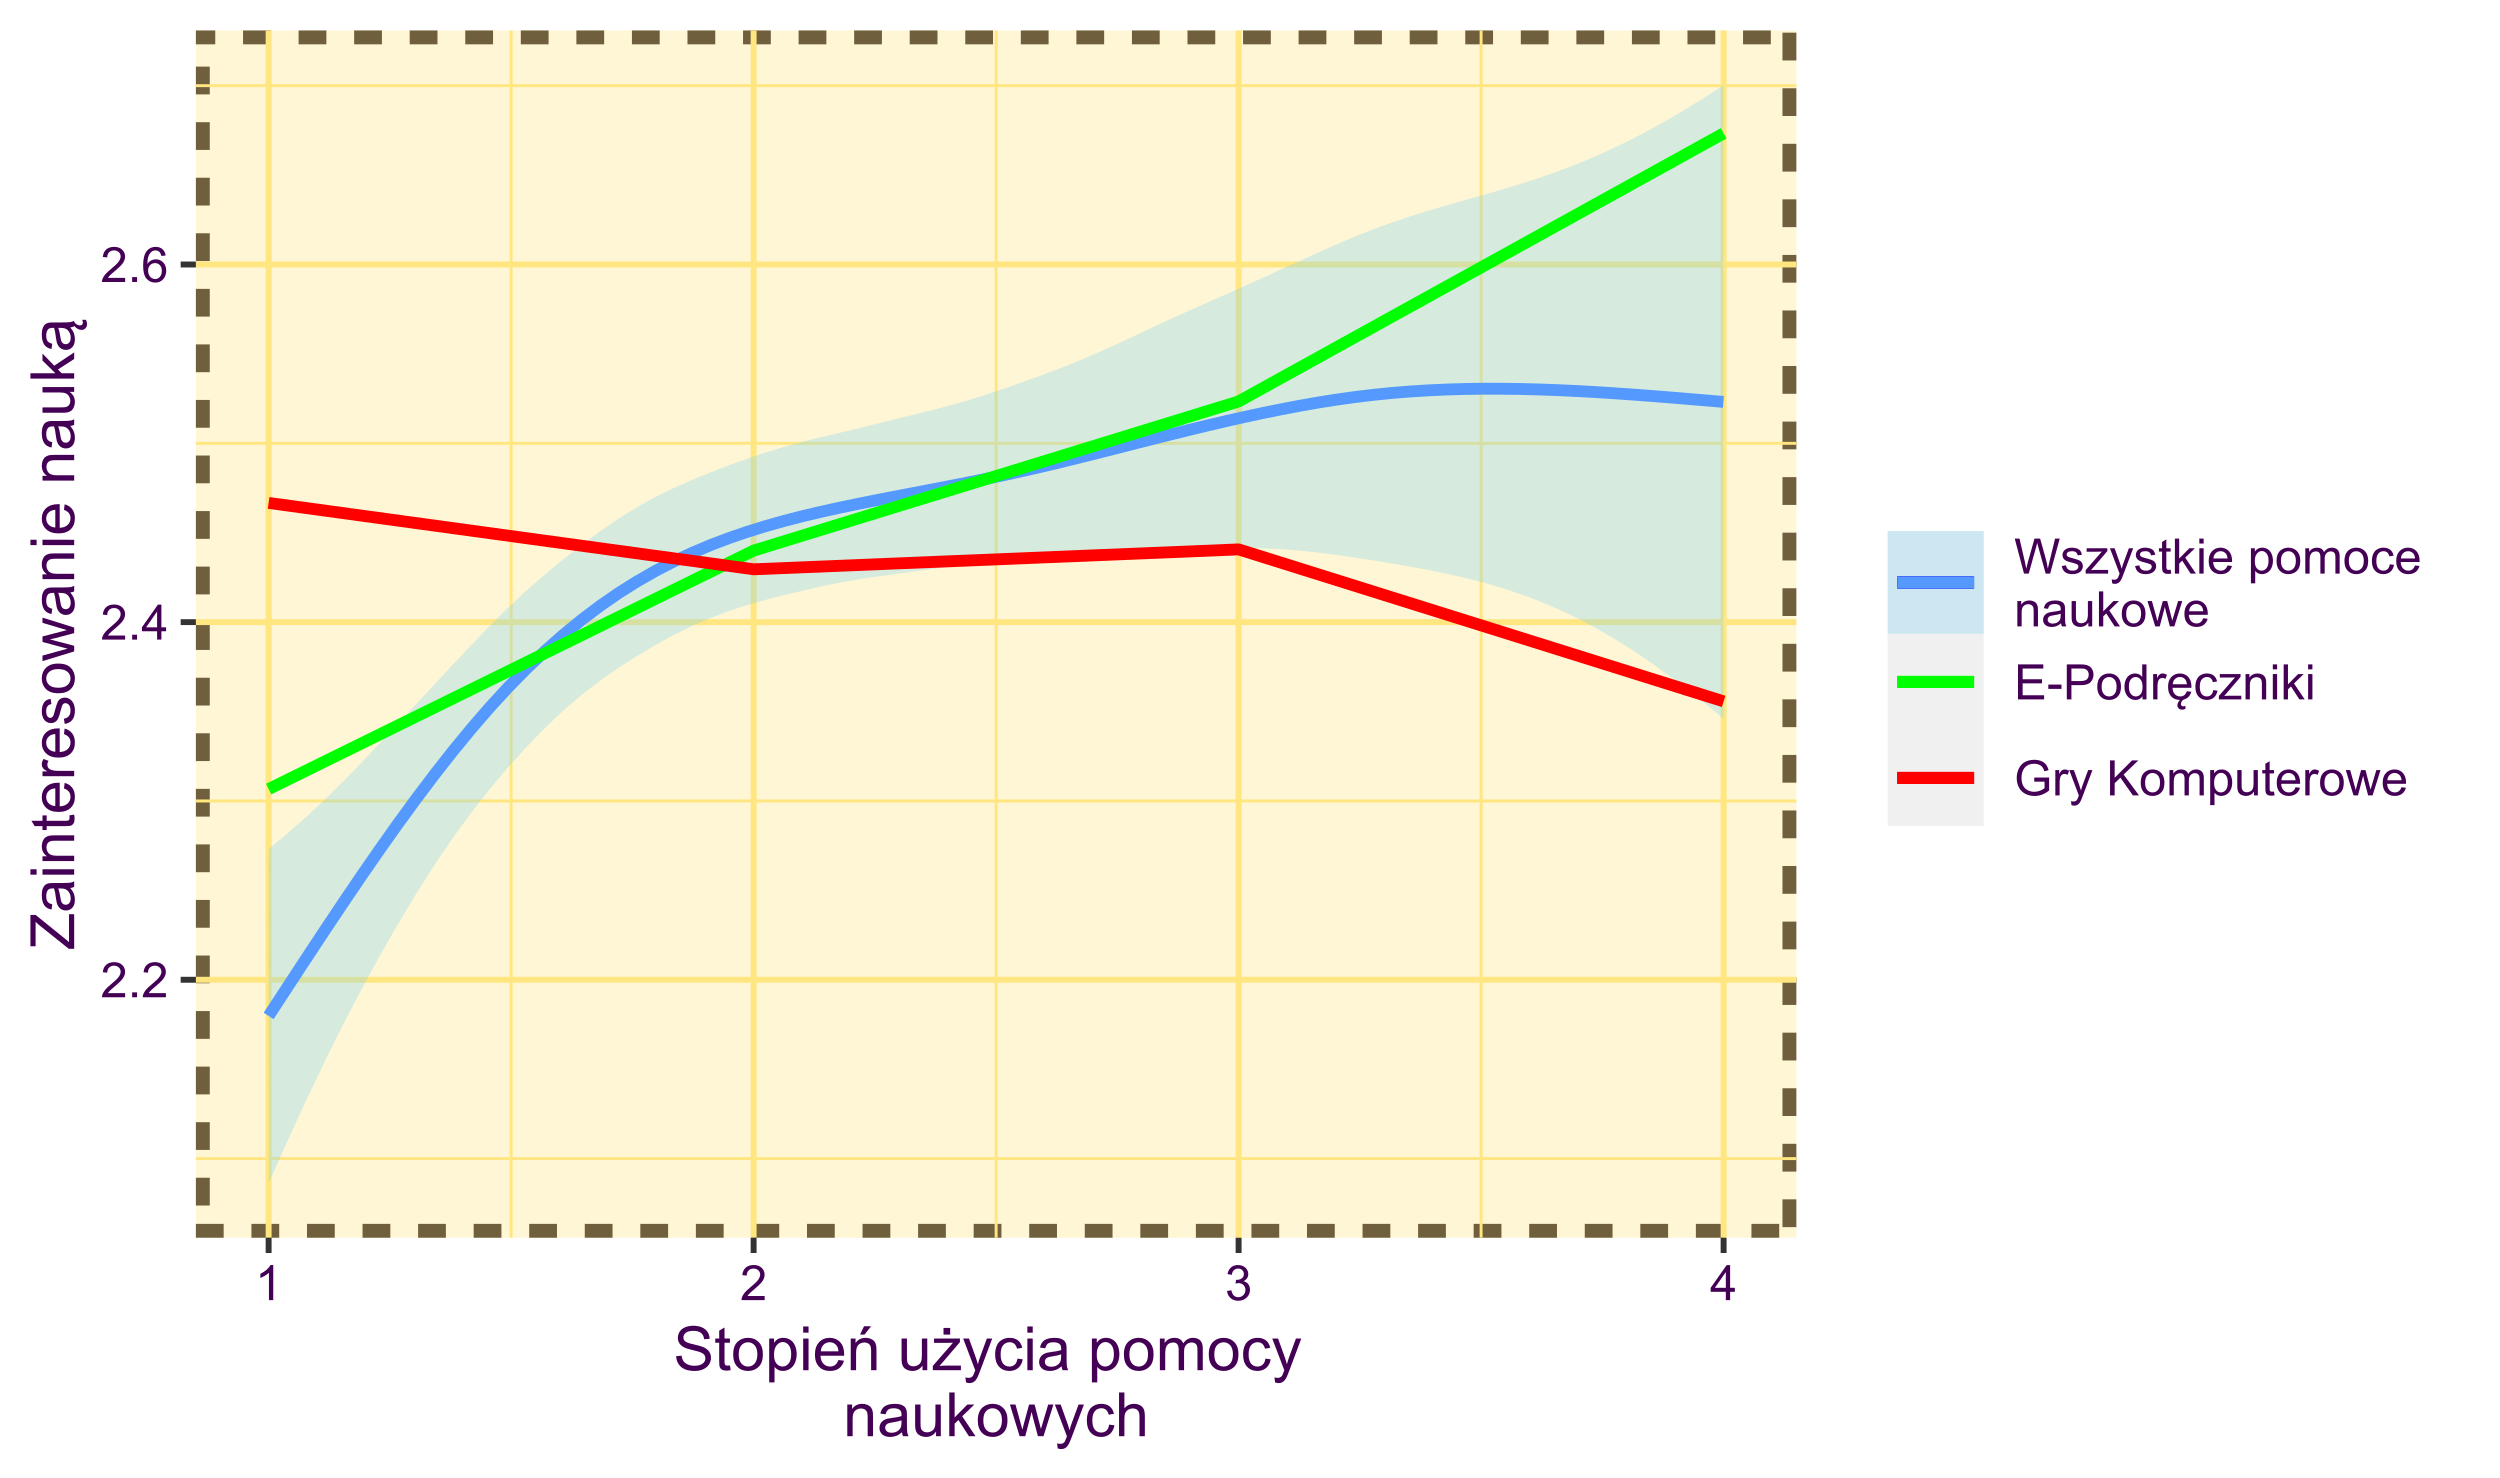 <?xml version="1.0" encoding="UTF-8" standalone="no"?>
<svg
   width="450pt"
   height="266pt"
   viewBox="0 0 450 266"
   version="1.1"
   id="svg1273"
   sodipodi:docname="Rwykressmooth.svg"
   inkscape:version="1.1.2 (b8e25be833, 2022-02-05)"
   xmlns:inkscape="http://www.inkscape.org/namespaces/inkscape"
   xmlns:sodipodi="http://sodipodi.sourceforge.net/DTD/sodipodi-0.dtd"
   xmlns:xlink="http://www.w3.org/1999/xlink"
   xmlns="http://www.w3.org/2000/svg"
   xmlns:svg="http://www.w3.org/2000/svg">
  <rect x="0" y="0" width="450" height="266" fill="#808080" stroke="none"/>
  <sodipodi:namedview
     id="namedview1275"
     pagecolor="#505050"
     bordercolor="#eeeeee"
     borderopacity="1"
     inkscape:pageshadow="0"
     inkscape:pageopacity="0"
     inkscape:pagecheckerboard="0"
     inkscape:document-units="pt"
     showgrid="false"
     inkscape:zoom="1.4913042"
     inkscape:cx="526.04963"
     inkscape:cy="214.57729"
     inkscape:window-width="1920"
     inkscape:window-height="986"
     inkscape:window-x="-11"
     inkscape:window-y="-11"
     inkscape:window-maximized="1"
     inkscape:current-layer="svg1273" />
  <defs
     id="defs888">
    <g
       id="g841">
      <symbol
         overflow="visible"
         id="glyph0-0">
        <path
           style="stroke:none;"
           d="M 1.102 0 L 1.102 -5.5 L 5.5 -5.5 L 5.5 0 Z M 1.238 -0.137 L 5.363 -0.137 L 5.363 -5.363 L 1.238 -5.363 Z M 1.238 -0.137 "
           id="path643" />
      </symbol>
      <symbol
         overflow="visible"
         id="glyph0-1">
        <path
           style="stroke:none;"
           d="M 4.43 -0.742 L 4.43 0 L 0.266 0 C 0.258 -0.188 0.289 -0.367 0.355 -0.539 C 0.461 -0.82 0.629 -1.098 0.863 -1.375 C 1.094 -1.648 1.434 -1.965 1.879 -2.328 C 2.562 -2.887 3.023 -3.332 3.266 -3.664 C 3.5 -3.988 3.621 -4.301 3.625 -4.594 C 3.621 -4.898 3.512 -5.156 3.297 -5.367 C 3.074 -5.578 2.789 -5.684 2.441 -5.684 C 2.066 -5.684 1.77 -5.57 1.547 -5.348 C 1.32 -5.125 1.207 -4.816 1.207 -4.422 L 0.414 -4.504 C 0.465 -5.094 0.668 -5.543 1.027 -5.855 C 1.379 -6.164 1.855 -6.32 2.457 -6.324 C 3.059 -6.32 3.539 -6.152 3.891 -5.82 C 4.242 -5.484 4.418 -5.07 4.422 -4.578 C 4.418 -4.32 4.367 -4.074 4.266 -3.832 C 4.164 -3.59 3.992 -3.332 3.754 -3.062 C 3.512 -2.793 3.113 -2.426 2.562 -1.957 C 2.094 -1.566 1.797 -1.301 1.664 -1.16 C 1.531 -1.02 1.422 -0.879 1.34 -0.742 Z M 4.43 -0.742 "
           id="path646" />
      </symbol>
      <symbol
         overflow="visible"
         id="glyph0-2">
        <path
           style="stroke:none;"
           d="M 0.801 0 L 0.801 -0.883 L 1.68 -0.883 L 1.68 0 Z M 0.801 0 "
           id="path649" />
      </symbol>
      <symbol
         overflow="visible"
         id="glyph0-3">
        <path
           style="stroke:none;"
           d="M 2.844 0 L 2.844 -1.508 L 0.113 -1.508 L 0.113 -2.219 L 2.988 -6.301 L 3.617 -6.301 L 3.617 -2.219 L 4.469 -2.219 L 4.469 -1.508 L 3.617 -1.508 L 3.617 0 Z M 2.844 -2.219 L 2.844 -5.059 L 0.871 -2.219 Z M 2.844 -2.219 "
           id="path652" />
      </symbol>
      <symbol
         overflow="visible"
         id="glyph0-4">
        <path
           style="stroke:none;"
           d="M 4.379 -4.758 L 3.609 -4.695 C 3.539 -4.996 3.441 -5.219 3.316 -5.359 C 3.105 -5.574 2.848 -5.684 2.543 -5.688 C 2.297 -5.684 2.078 -5.617 1.895 -5.484 C 1.648 -5.305 1.457 -5.043 1.32 -4.703 C 1.176 -4.363 1.105 -3.879 1.102 -3.25 C 1.285 -3.531 1.512 -3.742 1.781 -3.879 C 2.051 -4.016 2.332 -4.082 2.629 -4.086 C 3.141 -4.082 3.578 -3.895 3.945 -3.516 C 4.305 -3.137 4.488 -2.645 4.492 -2.047 C 4.488 -1.648 4.402 -1.281 4.234 -0.941 C 4.062 -0.602 3.828 -0.34 3.531 -0.16 C 3.23 0.02 2.895 0.105 2.52 0.109 C 1.871 0.105 1.344 -0.129 0.941 -0.602 C 0.531 -1.074 0.328 -1.855 0.332 -2.949 C 0.328 -4.16 0.551 -5.047 1.004 -5.602 C 1.395 -6.082 1.926 -6.32 2.59 -6.324 C 3.086 -6.32 3.492 -6.184 3.809 -5.906 C 4.125 -5.629 4.312 -5.246 4.379 -4.758 Z M 1.219 -2.039 C 1.219 -1.773 1.273 -1.516 1.387 -1.273 C 1.5 -1.027 1.66 -0.844 1.863 -0.719 C 2.066 -0.59 2.277 -0.527 2.504 -0.527 C 2.828 -0.527 3.109 -0.656 3.348 -0.922 C 3.578 -1.184 3.695 -1.543 3.699 -2 C 3.695 -2.43 3.582 -2.773 3.352 -3.027 C 3.117 -3.273 2.824 -3.398 2.477 -3.402 C 2.121 -3.398 1.824 -3.273 1.582 -3.027 C 1.34 -2.773 1.219 -2.445 1.219 -2.039 Z M 1.219 -2.039 "
           id="path655" />
      </symbol>
      <symbol
         overflow="visible"
         id="glyph0-5">
        <path
           style="stroke:none;"
           d="M 3.277 0 L 2.504 0 L 2.504 -4.93 C 2.316 -4.75 2.074 -4.574 1.773 -4.395 C 1.469 -4.215 1.195 -4.082 0.957 -3.996 L 0.957 -4.742 C 1.387 -4.941 1.766 -5.188 2.09 -5.48 C 2.414 -5.77 2.645 -6.051 2.781 -6.324 L 3.277 -6.324 Z M 3.277 0 "
           id="path658" />
      </symbol>
      <symbol
         overflow="visible"
         id="glyph0-6">
        <path
           style="stroke:none;"
           d="M 0.371 -1.664 L 1.145 -1.766 C 1.23 -1.324 1.383 -1.008 1.598 -0.816 C 1.809 -0.621 2.066 -0.527 2.375 -0.527 C 2.734 -0.527 3.043 -0.652 3.297 -0.906 C 3.547 -1.156 3.672 -1.469 3.676 -1.844 C 3.672 -2.195 3.555 -2.488 3.324 -2.719 C 3.09 -2.949 2.797 -3.062 2.441 -3.066 C 2.293 -3.062 2.109 -3.035 1.895 -2.98 L 1.98 -3.66 C 2.031 -3.652 2.07 -3.648 2.105 -3.652 C 2.434 -3.648 2.73 -3.734 2.996 -3.91 C 3.254 -4.078 3.387 -4.344 3.391 -4.703 C 3.387 -4.984 3.289 -5.219 3.102 -5.406 C 2.906 -5.59 2.66 -5.684 2.359 -5.688 C 2.055 -5.684 1.805 -5.59 1.605 -5.402 C 1.402 -5.215 1.273 -4.93 1.219 -4.555 L 0.445 -4.691 C 0.539 -5.207 0.754 -5.609 1.09 -5.895 C 1.426 -6.18 1.844 -6.32 2.344 -6.324 C 2.688 -6.32 3.004 -6.246 3.293 -6.102 C 3.582 -5.953 3.801 -5.754 3.953 -5.5 C 4.105 -5.242 4.184 -4.973 4.184 -4.688 C 4.184 -4.414 4.109 -4.164 3.965 -3.945 C 3.816 -3.719 3.602 -3.543 3.316 -3.41 C 3.688 -3.324 3.977 -3.145 4.184 -2.875 C 4.391 -2.602 4.492 -2.262 4.496 -1.859 C 4.492 -1.305 4.293 -0.84 3.895 -0.461 C 3.492 -0.078 2.984 0.109 2.371 0.113 C 1.816 0.109 1.355 -0.051 0.992 -0.379 C 0.625 -0.707 0.418 -1.137 0.371 -1.664 Z M 0.371 -1.664 "
           id="path661" />
      </symbol>
      <symbol
         overflow="visible"
         id="glyph0-7">
        <path
           style="stroke:none;"
           d="M 1.777 0 L 0.109 -6.301 L 0.961 -6.301 L 1.922 -2.172 C 2.023 -1.734 2.109 -1.305 2.188 -0.883 C 2.344 -1.551 2.438 -1.938 2.469 -2.047 L 3.668 -6.301 L 4.676 -6.301 L 5.578 -3.109 C 5.805 -2.316 5.965 -1.574 6.066 -0.883 C 6.145 -1.277 6.25 -1.734 6.383 -2.25 L 7.371 -6.301 L 8.207 -6.301 L 6.48 0 L 5.676 0 L 4.348 -4.801 C 4.234 -5.199 4.168 -5.445 4.152 -5.539 C 4.082 -5.246 4.02 -5 3.965 -4.801 L 2.629 0 Z M 1.777 0 "
           id="path664" />
      </symbol>
      <symbol
         overflow="visible"
         id="glyph0-8">
        <path
           style="stroke:none;"
           d="M 0.27 -1.363 L 1.035 -1.484 C 1.078 -1.172 1.199 -0.938 1.395 -0.777 C 1.59 -0.609 1.863 -0.527 2.219 -0.531 C 2.57 -0.527 2.832 -0.602 3.008 -0.75 C 3.176 -0.895 3.262 -1.062 3.266 -1.258 C 3.262 -1.43 3.188 -1.566 3.039 -1.672 C 2.93 -1.734 2.664 -1.824 2.246 -1.934 C 1.676 -2.074 1.285 -2.195 1.066 -2.305 C 0.848 -2.406 0.68 -2.551 0.566 -2.738 C 0.453 -2.918 0.398 -3.125 0.398 -3.352 C 0.398 -3.555 0.445 -3.742 0.539 -3.914 C 0.633 -4.086 0.758 -4.23 0.918 -4.348 C 1.039 -4.434 1.203 -4.508 1.41 -4.574 C 1.617 -4.633 1.84 -4.664 2.078 -4.668 C 2.434 -4.664 2.75 -4.613 3.023 -4.512 C 3.293 -4.406 3.492 -4.266 3.621 -4.09 C 3.75 -3.914 3.84 -3.68 3.891 -3.387 L 3.133 -3.281 C 3.098 -3.516 2.996 -3.699 2.832 -3.832 C 2.664 -3.965 2.434 -4.031 2.137 -4.031 C 1.777 -4.031 1.523 -3.973 1.375 -3.855 C 1.223 -3.738 1.148 -3.598 1.148 -3.441 C 1.148 -3.34 1.18 -3.25 1.242 -3.172 C 1.305 -3.086 1.402 -3.02 1.539 -2.965 C 1.613 -2.934 1.84 -2.867 2.223 -2.766 C 2.766 -2.617 3.148 -2.496 3.367 -2.406 C 3.582 -2.312 3.75 -2.176 3.875 -2 C 3.996 -1.82 4.059 -1.602 4.062 -1.34 C 4.059 -1.078 3.984 -0.836 3.836 -0.609 C 3.684 -0.383 3.465 -0.207 3.184 -0.082 C 2.895 0.039 2.574 0.098 2.223 0.102 C 1.625 0.098 1.172 -0.02 0.863 -0.266 C 0.551 -0.508 0.355 -0.875 0.27 -1.363 Z M 0.27 -1.363 "
           id="path667" />
      </symbol>
      <symbol
         overflow="visible"
         id="glyph0-9">
        <path
           style="stroke:none;"
           d="M 0.172 0 L 0.172 -0.629 L 3.078 -3.961 C 2.742 -3.945 2.453 -3.938 2.203 -3.938 L 0.344 -3.938 L 0.344 -4.562 L 4.074 -4.562 L 4.074 -4.051 L 1.602 -1.156 L 1.125 -0.629 C 1.469 -0.648 1.793 -0.66 2.102 -0.664 L 4.211 -0.664 L 4.211 0 Z M 0.172 0 "
           id="path670" />
      </symbol>
      <symbol
         overflow="visible"
         id="glyph0-10">
        <path
           style="stroke:none;"
           d="M 0.547 1.758 L 0.461 1.031 C 0.629 1.078 0.777 1.102 0.902 1.102 C 1.074 1.102 1.211 1.07 1.312 1.016 C 1.414 0.953 1.5 0.875 1.57 0.773 C 1.617 0.695 1.695 0.504 1.805 0.199 C 1.82 0.152 1.844 0.086 1.875 0.008 L 0.141 -4.562 L 0.977 -4.562 L 1.926 -1.922 C 2.047 -1.586 2.156 -1.23 2.258 -0.863 C 2.344 -1.215 2.449 -1.562 2.574 -1.902 L 3.551 -4.562 L 4.324 -4.562 L 2.586 0.078 C 2.398 0.574 2.254 0.922 2.152 1.113 C 2.012 1.367 1.855 1.551 1.68 1.672 C 1.5 1.789 1.289 1.852 1.043 1.852 C 0.895 1.852 0.727 1.82 0.547 1.758 Z M 0.547 1.758 "
           id="path673" />
      </symbol>
      <symbol
         overflow="visible"
         id="glyph0-11">
        <path
           style="stroke:none;"
           d="M 2.27 -0.691 L 2.379 -0.008 C 2.16 0.039 1.965 0.059 1.797 0.059 C 1.512 0.059 1.293 0.016 1.141 -0.074 C 0.984 -0.16 0.875 -0.277 0.816 -0.422 C 0.75 -0.566 0.719 -0.871 0.723 -1.336 L 0.723 -3.961 L 0.156 -3.961 L 0.156 -4.562 L 0.723 -4.562 L 0.723 -5.695 L 1.492 -6.156 L 1.492 -4.562 L 2.27 -4.562 L 2.27 -3.961 L 1.492 -3.961 L 1.492 -1.293 C 1.488 -1.07 1.5 -0.93 1.531 -0.867 C 1.555 -0.805 1.602 -0.754 1.664 -0.715 C 1.727 -0.676 1.812 -0.656 1.93 -0.66 C 2.012 -0.656 2.125 -0.668 2.27 -0.691 Z M 2.27 -0.691 "
           id="path676" />
      </symbol>
      <symbol
         overflow="visible"
         id="glyph0-12">
        <path
           style="stroke:none;"
           d="M 0.586 0 L 0.586 -6.301 L 1.359 -6.301 L 1.359 -2.707 L 3.188 -4.562 L 4.188 -4.562 L 2.445 -2.871 L 4.367 0 L 3.41 0 L 1.902 -2.332 L 1.359 -1.809 L 1.359 0 Z M 0.586 0 "
           id="path679" />
      </symbol>
      <symbol
         overflow="visible"
         id="glyph0-13">
        <path
           style="stroke:none;"
           d="M 0.586 -5.41 L 0.586 -6.301 L 1.359 -6.301 L 1.359 -5.41 Z M 0.586 0 L 0.586 -4.562 L 1.359 -4.562 L 1.359 0 Z M 0.586 0 "
           id="path682" />
      </symbol>
      <symbol
         overflow="visible"
         id="glyph0-14">
        <path
           style="stroke:none;"
           d="M 3.703 -1.469 L 4.504 -1.371 C 4.375 -0.902 4.141 -0.539 3.801 -0.285 C 3.461 -0.027 3.027 0.098 2.496 0.102 C 1.828 0.098 1.297 -0.102 0.906 -0.512 C 0.512 -0.918 0.316 -1.496 0.32 -2.242 C 0.316 -3.008 0.516 -3.605 0.914 -4.031 C 1.309 -4.453 1.82 -4.664 2.453 -4.668 C 3.059 -4.664 3.555 -4.457 3.945 -4.043 C 4.328 -3.629 4.523 -3.043 4.527 -2.289 C 4.523 -2.242 4.523 -2.176 4.523 -2.086 L 1.121 -2.086 C 1.145 -1.582 1.289 -1.195 1.547 -0.93 C 1.801 -0.66 2.117 -0.527 2.5 -0.531 C 2.781 -0.527 3.023 -0.602 3.227 -0.754 C 3.426 -0.902 3.586 -1.141 3.703 -1.469 Z M 1.164 -2.719 L 3.711 -2.719 C 3.672 -3.102 3.578 -3.387 3.422 -3.582 C 3.172 -3.879 2.852 -4.031 2.461 -4.031 C 2.105 -4.031 1.805 -3.91 1.566 -3.672 C 1.32 -3.434 1.188 -3.117 1.164 -2.719 Z M 1.164 -2.719 "
           id="path685" />
      </symbol>
      <symbol
         overflow="visible"
         id="glyph0-15">
        <path
           style="stroke:none;"
           d=""
           id="path688" />
      </symbol>
      <symbol
         overflow="visible"
         id="glyph0-16">
        <path
           style="stroke:none;"
           d="M 0.578 1.75 L 0.578 -4.562 L 1.285 -4.562 L 1.285 -3.969 C 1.449 -4.199 1.637 -4.375 1.848 -4.492 C 2.051 -4.605 2.305 -4.664 2.609 -4.668 C 2.992 -4.664 3.336 -4.562 3.637 -4.367 C 3.934 -4.164 4.16 -3.883 4.312 -3.516 C 4.465 -3.148 4.539 -2.746 4.543 -2.316 C 4.539 -1.848 4.457 -1.43 4.289 -1.055 C 4.121 -0.68 3.875 -0.391 3.559 -0.195 C 3.238 0.004 2.902 0.098 2.551 0.102 C 2.289 0.098 2.059 0.047 1.855 -0.059 C 1.648 -0.168 1.48 -0.305 1.352 -0.473 L 1.352 1.75 Z M 1.281 -2.258 C 1.277 -1.664 1.395 -1.23 1.637 -0.953 C 1.871 -0.668 2.16 -0.527 2.5 -0.531 C 2.84 -0.527 3.133 -0.672 3.383 -0.969 C 3.625 -1.258 3.75 -1.711 3.75 -2.32 C 3.75 -2.898 3.629 -3.332 3.391 -3.625 C 3.152 -3.914 2.867 -4.059 2.535 -4.062 C 2.203 -4.059 1.91 -3.906 1.66 -3.598 C 1.402 -3.289 1.277 -2.84 1.281 -2.258 Z M 1.281 -2.258 "
           id="path691" />
      </symbol>
      <symbol
         overflow="visible"
         id="glyph0-17">
        <path
           style="stroke:none;"
           d="M 0.293 -2.281 C 0.293 -3.125 0.527 -3.754 0.996 -4.16 C 1.387 -4.496 1.863 -4.664 2.434 -4.668 C 3.059 -4.664 3.57 -4.457 3.969 -4.051 C 4.363 -3.637 4.562 -3.07 4.566 -2.348 C 4.562 -1.758 4.477 -1.297 4.301 -0.961 C 4.125 -0.625 3.867 -0.363 3.535 -0.176 C 3.195 0.008 2.828 0.098 2.434 0.102 C 1.789 0.098 1.273 -0.102 0.883 -0.512 C 0.488 -0.918 0.293 -1.508 0.293 -2.281 Z M 1.086 -2.281 C 1.082 -1.695 1.211 -1.258 1.469 -0.969 C 1.723 -0.672 2.043 -0.527 2.434 -0.531 C 2.812 -0.527 3.133 -0.672 3.391 -0.969 C 3.645 -1.258 3.773 -1.707 3.773 -2.309 C 3.773 -2.871 3.645 -3.297 3.387 -3.59 C 3.129 -3.879 2.809 -4.023 2.434 -4.027 C 2.043 -4.023 1.723 -3.879 1.469 -3.594 C 1.211 -3.301 1.082 -2.863 1.086 -2.281 Z M 1.086 -2.281 "
           id="path694" />
      </symbol>
      <symbol
         overflow="visible"
         id="glyph0-18">
        <path
           style="stroke:none;"
           d="M 0.578 0 L 0.578 -4.562 L 1.273 -4.562 L 1.273 -3.922 C 1.414 -4.141 1.605 -4.32 1.844 -4.461 C 2.078 -4.594 2.348 -4.664 2.656 -4.668 C 2.992 -4.664 3.27 -4.594 3.488 -4.457 C 3.699 -4.312 3.852 -4.117 3.945 -3.867 C 4.301 -4.398 4.773 -4.664 5.355 -4.668 C 5.805 -4.664 6.148 -4.539 6.395 -4.289 C 6.637 -4.039 6.762 -3.652 6.762 -3.133 L 6.762 0 L 5.996 0 L 5.996 -2.875 C 5.992 -3.184 5.969 -3.406 5.918 -3.543 C 5.867 -3.676 5.773 -3.785 5.645 -3.871 C 5.512 -3.953 5.359 -3.996 5.184 -3.996 C 4.859 -3.996 4.594 -3.887 4.383 -3.676 C 4.172 -3.457 4.066 -3.117 4.066 -2.652 L 4.066 0 L 3.293 0 L 3.293 -2.965 C 3.293 -3.309 3.227 -3.566 3.102 -3.738 C 2.973 -3.91 2.77 -3.996 2.484 -3.996 C 2.266 -3.996 2.062 -3.938 1.879 -3.824 C 1.691 -3.707 1.559 -3.539 1.477 -3.32 C 1.391 -3.098 1.348 -2.781 1.352 -2.367 L 1.352 0 Z M 0.578 0 "
           id="path697" />
      </symbol>
      <symbol
         overflow="visible"
         id="glyph0-19">
        <path
           style="stroke:none;"
           d="M 3.559 -1.672 L 4.32 -1.574 C 4.234 -1.047 4.023 -0.637 3.68 -0.34 C 3.336 -0.047 2.914 0.098 2.418 0.102 C 1.793 0.098 1.293 -0.102 0.914 -0.508 C 0.531 -0.914 0.34 -1.5 0.344 -2.266 C 0.34 -2.754 0.422 -3.184 0.586 -3.559 C 0.75 -3.926 0.996 -4.203 1.332 -4.391 C 1.664 -4.57 2.027 -4.664 2.422 -4.668 C 2.914 -4.664 3.32 -4.539 3.641 -4.289 C 3.953 -4.039 4.156 -3.684 4.246 -3.223 L 3.492 -3.105 C 3.422 -3.41 3.293 -3.641 3.113 -3.797 C 2.926 -3.953 2.707 -4.031 2.453 -4.031 C 2.062 -4.031 1.746 -3.891 1.504 -3.609 C 1.258 -3.328 1.137 -2.887 1.141 -2.285 C 1.137 -1.672 1.254 -1.227 1.492 -0.949 C 1.723 -0.668 2.027 -0.527 2.41 -0.531 C 2.711 -0.527 2.965 -0.621 3.172 -0.809 C 3.371 -0.996 3.5 -1.281 3.559 -1.672 Z M 3.559 -1.672 "
           id="path700" />
      </symbol>
      <symbol
         overflow="visible"
         id="glyph0-20">
        <path
           style="stroke:none;"
           d="M 0.578 0 L 0.578 -4.562 L 1.277 -4.562 L 1.277 -3.914 C 1.609 -4.414 2.09 -4.664 2.727 -4.668 C 3 -4.664 3.254 -4.613 3.484 -4.52 C 3.715 -4.418 3.887 -4.289 4.004 -4.129 C 4.113 -3.969 4.195 -3.777 4.246 -3.559 C 4.273 -3.41 4.289 -3.16 4.289 -2.805 L 4.289 0 L 3.516 0 L 3.516 -2.777 C 3.516 -3.09 3.484 -3.324 3.426 -3.484 C 3.363 -3.637 3.258 -3.762 3.105 -3.855 C 2.949 -3.949 2.77 -3.996 2.566 -3.996 C 2.234 -3.996 1.949 -3.891 1.711 -3.68 C 1.469 -3.469 1.348 -3.07 1.352 -2.492 L 1.352 0 Z M 0.578 0 "
           id="path703" />
      </symbol>
      <symbol
         overflow="visible"
         id="glyph0-21">
        <path
           style="stroke:none;"
           d="M 3.559 -0.562 C 3.27 -0.32 2.996 -0.148 2.73 -0.047 C 2.465 0.051 2.18 0.098 1.879 0.102 C 1.375 0.098 0.988 -0.02 0.719 -0.266 C 0.449 -0.508 0.316 -0.82 0.316 -1.203 C 0.316 -1.422 0.367 -1.629 0.469 -1.816 C 0.57 -2 0.703 -2.148 0.871 -2.262 C 1.031 -2.371 1.215 -2.453 1.426 -2.516 C 1.574 -2.551 1.805 -2.59 2.113 -2.629 C 2.734 -2.703 3.195 -2.793 3.492 -2.895 C 3.492 -3 3.492 -3.066 3.496 -3.098 C 3.492 -3.41 3.418 -3.633 3.277 -3.766 C 3.074 -3.938 2.781 -4.023 2.398 -4.027 C 2.031 -4.023 1.762 -3.961 1.59 -3.836 C 1.414 -3.707 1.289 -3.48 1.207 -3.16 L 0.453 -3.262 C 0.516 -3.582 0.629 -3.844 0.789 -4.043 C 0.945 -4.242 1.172 -4.395 1.473 -4.504 C 1.77 -4.609 2.117 -4.664 2.508 -4.668 C 2.898 -4.664 3.215 -4.617 3.457 -4.527 C 3.699 -4.434 3.879 -4.32 3.996 -4.184 C 4.109 -4.043 4.188 -3.867 4.238 -3.656 C 4.258 -3.523 4.27 -3.285 4.273 -2.945 L 4.273 -1.914 C 4.27 -1.191 4.289 -0.734 4.324 -0.547 C 4.355 -0.352 4.418 -0.172 4.52 0 L 3.711 0 C 3.629 -0.16 3.578 -0.348 3.559 -0.562 Z M 3.492 -2.289 C 3.211 -2.172 2.789 -2.074 2.23 -2 C 1.91 -1.949 1.684 -1.898 1.555 -1.844 C 1.422 -1.785 1.32 -1.699 1.25 -1.59 C 1.176 -1.477 1.141 -1.355 1.145 -1.227 C 1.141 -1.016 1.219 -0.844 1.379 -0.707 C 1.531 -0.57 1.762 -0.504 2.062 -0.504 C 2.359 -0.504 2.621 -0.566 2.855 -0.699 C 3.086 -0.824 3.258 -1.004 3.367 -1.234 C 3.449 -1.406 3.492 -1.664 3.492 -2.008 Z M 3.492 -2.289 "
           id="path706" />
      </symbol>
      <symbol
         overflow="visible"
         id="glyph0-22">
        <path
           style="stroke:none;"
           d="M 3.57 0 L 3.57 -0.672 C 3.211 -0.156 2.73 0.098 2.121 0.102 C 1.852 0.098 1.598 0.051 1.367 -0.051 C 1.133 -0.152 0.961 -0.281 0.848 -0.441 C 0.734 -0.594 0.656 -0.785 0.609 -1.016 C 0.578 -1.164 0.562 -1.406 0.562 -1.734 L 0.562 -4.562 L 1.336 -4.562 L 1.336 -2.031 C 1.336 -1.625 1.352 -1.352 1.383 -1.215 C 1.43 -1.008 1.531 -0.848 1.691 -0.734 C 1.848 -0.617 2.043 -0.562 2.277 -0.562 C 2.508 -0.562 2.727 -0.621 2.93 -0.738 C 3.133 -0.855 3.273 -1.016 3.359 -1.227 C 3.441 -1.43 3.484 -1.727 3.488 -2.117 L 3.488 -4.562 L 4.262 -4.562 L 4.262 0 Z M 3.57 0 "
           id="path709" />
      </symbol>
      <symbol
         overflow="visible"
         id="glyph0-23">
        <path
           style="stroke:none;"
           d="M 1.422 0 L 0.027 -4.562 L 0.824 -4.562 L 1.551 -1.93 L 1.82 -0.949 C 1.832 -0.996 1.91 -1.309 2.059 -1.891 L 2.785 -4.562 L 3.578 -4.562 L 4.262 -1.918 L 4.492 -1.043 L 4.754 -1.926 L 5.535 -4.562 L 6.285 -4.562 L 4.859 0 L 4.055 0 L 3.332 -2.734 L 3.152 -3.512 L 2.23 0 Z M 1.422 0 "
           id="path712" />
      </symbol>
      <symbol
         overflow="visible"
         id="glyph0-24">
        <path
           style="stroke:none;"
           d="M 0.695 0 L 0.695 -6.301 L 5.25 -6.301 L 5.25 -5.555 L 1.531 -5.555 L 1.531 -3.625 L 5.016 -3.625 L 5.016 -2.887 L 1.531 -2.887 L 1.531 -0.742 L 5.398 -0.742 L 5.398 0 Z M 0.695 0 "
           id="path715" />
      </symbol>
      <symbol
         overflow="visible"
         id="glyph0-25">
        <path
           style="stroke:none;"
           d="M 0.281 -1.891 L 0.281 -2.668 L 2.656 -2.668 L 2.656 -1.891 Z M 0.281 -1.891 "
           id="path718" />
      </symbol>
      <symbol
         overflow="visible"
         id="glyph0-26">
        <path
           style="stroke:none;"
           d="M 0.68 0 L 0.68 -6.301 L 3.055 -6.301 C 3.469 -6.297 3.789 -6.277 4.012 -6.238 C 4.32 -6.184 4.578 -6.086 4.789 -5.941 C 4.996 -5.797 5.168 -5.594 5.297 -5.336 C 5.422 -5.074 5.484 -4.789 5.488 -4.477 C 5.484 -3.941 5.312 -3.488 4.977 -3.117 C 4.633 -2.746 4.02 -2.559 3.129 -2.562 L 1.512 -2.562 L 1.512 0 Z M 1.512 -3.305 L 3.141 -3.305 C 3.68 -3.305 4.062 -3.402 4.289 -3.605 C 4.516 -3.801 4.629 -4.086 4.629 -4.453 C 4.629 -4.715 4.559 -4.938 4.426 -5.129 C 4.289 -5.312 4.117 -5.438 3.902 -5.5 C 3.762 -5.535 3.5 -5.555 3.125 -5.555 L 1.512 -5.555 Z M 1.512 -3.305 "
           id="path721" />
      </symbol>
      <symbol
         overflow="visible"
         id="glyph0-27">
        <path
           style="stroke:none;"
           d="M 3.539 0 L 3.539 -0.574 C 3.25 -0.125 2.824 0.098 2.266 0.102 C 1.898 0.098 1.562 0 1.262 -0.199 C 0.953 -0.398 0.719 -0.676 0.551 -1.039 C 0.383 -1.395 0.297 -1.809 0.301 -2.277 C 0.297 -2.73 0.375 -3.145 0.527 -3.516 C 0.68 -3.887 0.906 -4.172 1.211 -4.371 C 1.512 -4.566 1.852 -4.664 2.23 -4.668 C 2.5 -4.664 2.746 -4.605 2.965 -4.492 C 3.18 -4.375 3.352 -4.223 3.488 -4.039 L 3.488 -6.301 L 4.258 -6.301 L 4.258 0 Z M 1.094 -2.277 C 1.09 -1.691 1.215 -1.254 1.465 -0.965 C 1.711 -0.672 2 -0.527 2.336 -0.531 C 2.672 -0.527 2.961 -0.664 3.199 -0.945 C 3.434 -1.219 3.551 -1.641 3.555 -2.211 C 3.551 -2.832 3.43 -3.293 3.191 -3.586 C 2.949 -3.879 2.652 -4.023 2.305 -4.027 C 1.957 -4.023 1.672 -3.883 1.441 -3.605 C 1.207 -3.32 1.09 -2.879 1.094 -2.277 Z M 1.094 -2.277 "
           id="path724" />
      </symbol>
      <symbol
         overflow="visible"
         id="glyph0-28">
        <path
           style="stroke:none;"
           d="M 0.57 0 L 0.57 -4.562 L 1.266 -4.562 L 1.266 -3.871 C 1.445 -4.191 1.609 -4.406 1.758 -4.512 C 1.906 -4.613 2.07 -4.664 2.258 -4.668 C 2.516 -4.664 2.781 -4.582 3.051 -4.418 L 2.785 -3.699 C 2.59 -3.809 2.402 -3.867 2.219 -3.867 C 2.047 -3.867 1.895 -3.816 1.762 -3.715 C 1.625 -3.613 1.527 -3.473 1.473 -3.293 C 1.383 -3.016 1.34 -2.715 1.344 -2.391 L 1.344 0 Z M 0.57 0 "
           id="path727" />
      </symbol>
      <symbol
         overflow="visible"
         id="glyph0-29">
        <path
           style="stroke:none;"
           d="M 3.703 -1.469 L 4.504 -1.371 C 4.375 -0.902 4.141 -0.539 3.801 -0.285 C 3.461 -0.027 3.027 0.098 2.496 0.102 C 1.828 0.098 1.297 -0.102 0.906 -0.512 C 0.512 -0.918 0.316 -1.496 0.32 -2.242 C 0.316 -3.008 0.516 -3.605 0.914 -4.031 C 1.309 -4.453 1.82 -4.664 2.453 -4.668 C 3.059 -4.664 3.555 -4.457 3.945 -4.043 C 4.328 -3.629 4.523 -3.043 4.527 -2.289 C 4.523 -2.242 4.523 -2.176 4.523 -2.086 L 1.121 -2.086 C 1.145 -1.582 1.289 -1.195 1.547 -0.93 C 1.801 -0.66 2.117 -0.527 2.5 -0.531 C 2.781 -0.527 3.023 -0.602 3.227 -0.754 C 3.426 -0.902 3.586 -1.141 3.703 -1.469 Z M 1.164 -2.719 L 3.711 -2.719 C 3.672 -3.102 3.578 -3.387 3.422 -3.582 C 3.172 -3.879 2.852 -4.031 2.461 -4.031 C 2.105 -4.031 1.805 -3.91 1.566 -3.672 C 1.32 -3.434 1.188 -3.117 1.164 -2.719 Z M 3.16 0 C 2.992 0.098 2.867 0.219 2.777 0.371 C 2.684 0.516 2.637 0.668 2.641 0.82 C 2.637 0.938 2.668 1.039 2.738 1.125 C 2.801 1.207 2.91 1.246 3.062 1.25 C 3.129 1.246 3.195 1.238 3.266 1.223 C 3.328 1.203 3.391 1.18 3.453 1.148 L 3.453 1.699 C 3.242 1.797 3.051 1.844 2.871 1.848 C 2.723 1.844 2.594 1.824 2.488 1.785 C 2.375 1.742 2.285 1.684 2.215 1.613 C 2.141 1.535 2.086 1.453 2.051 1.359 C 2.016 1.266 1.996 1.164 2 1.059 C 1.996 0.871 2.047 0.688 2.152 0.504 C 2.254 0.316 2.402 0.148 2.59 0 Z M 3.16 0 "
           id="path730" />
      </symbol>
      <symbol
         overflow="visible"
         id="glyph0-30">
        <path
           style="stroke:none;"
           d="M 3.625 -2.469 L 3.625 -3.211 L 6.297 -3.215 L 6.297 -0.875 C 5.883 -0.547 5.461 -0.301 5.027 -0.137 C 4.59 0.027 4.141 0.105 3.688 0.109 C 3.062 0.105 2.5 -0.023 2 -0.289 C 1.492 -0.551 1.113 -0.934 0.855 -1.438 C 0.598 -1.938 0.469 -2.5 0.469 -3.121 C 0.469 -3.73 0.594 -4.301 0.852 -4.836 C 1.105 -5.363 1.477 -5.758 1.957 -6.02 C 2.438 -6.273 2.992 -6.402 3.621 -6.406 C 4.074 -6.402 4.484 -6.328 4.855 -6.184 C 5.223 -6.035 5.512 -5.832 5.723 -5.566 C 5.93 -5.301 6.09 -4.957 6.199 -4.539 L 5.449 -4.332 C 5.352 -4.648 5.23 -4.902 5.094 -5.086 C 4.953 -5.27 4.754 -5.414 4.492 -5.527 C 4.23 -5.637 3.941 -5.695 3.625 -5.695 C 3.242 -5.695 2.914 -5.637 2.637 -5.52 C 2.359 -5.402 2.133 -5.246 1.965 -5.059 C 1.793 -4.867 1.664 -4.66 1.57 -4.438 C 1.406 -4.047 1.324 -3.625 1.328 -3.172 C 1.324 -2.605 1.422 -2.137 1.617 -1.762 C 1.809 -1.383 2.09 -1.102 2.461 -0.918 C 2.828 -0.734 3.219 -0.645 3.641 -0.645 C 3.996 -0.645 4.348 -0.711 4.695 -0.852 C 5.035 -0.988 5.297 -1.137 5.477 -1.297 L 5.477 -2.469 Z M 3.625 -2.469 "
           id="path733" />
      </symbol>
      <symbol
         overflow="visible"
         id="glyph0-31">
        <path
           style="stroke:none;"
           d="M 0.645 0 L 0.645 -6.301 L 1.477 -6.301 L 1.477 -3.176 L 4.605 -6.301 L 5.738 -6.301 L 3.094 -3.746 L 5.852 0 L 4.754 0 L 2.508 -3.188 L 1.477 -2.184 L 1.477 0 Z M 0.645 0 "
           id="path736" />
      </symbol>
      <symbol
         overflow="visible"
         id="glyph1-0">
        <path
           style="stroke:none;"
           d="M 1.375 0 L 1.375 -6.875 L 6.875 -6.875 L 6.875 0 Z M 1.547 -0.172 L 6.703 -0.172 L 6.703 -6.703 L 1.547 -6.703 Z M 1.547 -0.172 "
           id="path739" />
      </symbol>
      <symbol
         overflow="visible"
         id="glyph1-1">
        <path
           style="stroke:none;"
           d="M 0.492 -2.531 L 1.477 -2.617 C 1.523 -2.219 1.629 -1.895 1.801 -1.645 C 1.969 -1.391 2.234 -1.188 2.594 -1.031 C 2.949 -0.875 3.352 -0.797 3.805 -0.801 C 4.195 -0.797 4.547 -0.855 4.855 -0.977 C 5.156 -1.094 5.383 -1.258 5.535 -1.465 C 5.68 -1.668 5.754 -1.891 5.758 -2.137 C 5.754 -2.383 5.684 -2.598 5.543 -2.785 C 5.398 -2.965 5.16 -3.121 4.836 -3.25 C 4.617 -3.332 4.148 -3.461 3.43 -3.633 C 2.703 -3.805 2.199 -3.969 1.914 -4.125 C 1.535 -4.32 1.254 -4.562 1.07 -4.859 C 0.887 -5.148 0.797 -5.477 0.797 -5.84 C 0.797 -6.234 0.906 -6.605 1.133 -6.953 C 1.355 -7.297 1.688 -7.559 2.121 -7.738 C 2.555 -7.914 3.035 -8.004 3.566 -8.008 C 4.148 -8.004 4.664 -7.91 5.109 -7.727 C 5.555 -7.535 5.898 -7.258 6.141 -6.895 C 6.379 -6.527 6.508 -6.113 6.527 -5.656 L 5.527 -5.582 C 5.469 -6.078 5.289 -6.453 4.98 -6.707 C 4.668 -6.961 4.211 -7.09 3.609 -7.09 C 2.977 -7.09 2.516 -6.973 2.23 -6.742 C 1.941 -6.512 1.797 -6.234 1.801 -5.906 C 1.797 -5.625 1.898 -5.391 2.105 -5.211 C 2.301 -5.023 2.824 -4.836 3.676 -4.648 C 4.52 -4.453 5.102 -4.289 5.418 -4.148 C 5.875 -3.934 6.215 -3.664 6.434 -3.344 C 6.652 -3.02 6.762 -2.645 6.762 -2.223 C 6.762 -1.801 6.641 -1.406 6.402 -1.039 C 6.16 -0.664 5.816 -0.379 5.367 -0.176 C 4.918 0.027 4.41 0.129 3.852 0.133 C 3.133 0.129 2.535 0.027 2.059 -0.176 C 1.574 -0.383 1.199 -0.695 0.926 -1.113 C 0.652 -1.531 0.508 -2.004 0.492 -2.531 Z M 0.492 -2.531 "
           id="path742" />
      </symbol>
      <symbol
         overflow="visible"
         id="glyph1-2">
        <path
           style="stroke:none;"
           d="M 2.836 -0.863 L 2.977 -0.012 C 2.703 0.043 2.457 0.07 2.246 0.074 C 1.891 0.07 1.621 0.02 1.43 -0.09 C 1.234 -0.199 1.098 -0.348 1.02 -0.527 C 0.941 -0.707 0.902 -1.086 0.902 -1.672 L 0.902 -4.953 L 0.195 -4.953 L 0.195 -5.703 L 0.902 -5.703 L 0.902 -7.117 L 1.863 -7.695 L 1.863 -5.703 L 2.836 -5.703 L 2.836 -4.953 L 1.863 -4.953 L 1.863 -1.617 C 1.863 -1.34 1.879 -1.16 1.914 -1.086 C 1.945 -1.004 2 -0.941 2.078 -0.898 C 2.152 -0.848 2.262 -0.824 2.41 -0.828 C 2.516 -0.824 2.66 -0.836 2.836 -0.863 Z M 2.836 -0.863 "
           id="path745" />
      </symbol>
      <symbol
         overflow="visible"
         id="glyph1-3">
        <path
           style="stroke:none;"
           d="M 0.367 -2.852 C 0.363 -3.906 0.656 -4.688 1.246 -5.199 C 1.734 -5.617 2.332 -5.828 3.039 -5.832 C 3.82 -5.828 4.461 -5.574 4.961 -5.062 C 5.457 -4.547 5.707 -3.836 5.711 -2.934 C 5.707 -2.195 5.598 -1.617 5.379 -1.199 C 5.156 -0.777 4.832 -0.449 4.414 -0.219 C 3.992 0.016 3.535 0.129 3.039 0.129 C 2.238 0.129 1.594 -0.125 1.105 -0.637 C 0.609 -1.148 0.363 -1.887 0.367 -2.852 Z M 1.359 -2.852 C 1.359 -2.121 1.516 -1.574 1.836 -1.211 C 2.152 -0.844 2.555 -0.66 3.039 -0.664 C 3.516 -0.66 3.914 -0.844 4.234 -1.211 C 4.551 -1.574 4.711 -2.133 4.715 -2.883 C 4.711 -3.586 4.551 -4.117 4.234 -4.484 C 3.91 -4.844 3.512 -5.027 3.039 -5.031 C 2.555 -5.027 2.152 -4.848 1.836 -4.488 C 1.516 -4.129 1.359 -3.582 1.359 -2.852 Z M 1.359 -2.852 "
           id="path748" />
      </symbol>
      <symbol
         overflow="visible"
         id="glyph1-4">
        <path
           style="stroke:none;"
           d="M 0.727 2.188 L 0.727 -5.703 L 1.605 -5.703 L 1.605 -4.961 C 1.812 -5.25 2.047 -5.469 2.309 -5.613 C 2.57 -5.758 2.887 -5.828 3.262 -5.832 C 3.746 -5.828 4.176 -5.703 4.551 -5.457 C 4.922 -5.203 5.203 -4.852 5.391 -4.395 C 5.578 -3.938 5.672 -3.438 5.676 -2.895 C 5.672 -2.309 5.566 -1.781 5.359 -1.316 C 5.148 -0.848 4.844 -0.488 4.449 -0.242 C 4.047 0.008 3.629 0.129 3.191 0.129 C 2.867 0.129 2.578 0.062 2.32 -0.074 C 2.062 -0.211 1.852 -0.383 1.691 -0.59 L 1.691 2.188 Z M 1.602 -2.82 C 1.598 -2.082 1.746 -1.539 2.047 -1.191 C 2.34 -0.836 2.699 -0.66 3.125 -0.664 C 3.551 -0.66 3.918 -0.844 4.227 -1.211 C 4.531 -1.574 4.688 -2.137 4.688 -2.898 C 4.688 -3.625 4.535 -4.168 4.238 -4.531 C 3.938 -4.891 3.582 -5.074 3.168 -5.074 C 2.754 -5.074 2.391 -4.879 2.074 -4.496 C 1.758 -4.109 1.598 -3.551 1.602 -2.82 Z M 1.602 -2.82 "
           id="path751" />
      </symbol>
      <symbol
         overflow="visible"
         id="glyph1-5">
        <path
           style="stroke:none;"
           d="M 0.73 -6.762 L 0.73 -7.875 L 1.695 -7.875 L 1.695 -6.762 Z M 0.73 0 L 0.73 -5.703 L 1.695 -5.703 L 1.695 0 Z M 0.73 0 "
           id="path754" />
      </symbol>
      <symbol
         overflow="visible"
         id="glyph1-6">
        <path
           style="stroke:none;"
           d="M 4.629 -1.836 L 5.629 -1.715 C 5.469 -1.125 5.176 -0.672 4.75 -0.352 C 4.324 -0.031 3.781 0.129 3.121 0.129 C 2.281 0.129 1.617 -0.125 1.133 -0.641 C 0.641 -1.152 0.398 -1.875 0.402 -2.805 C 0.398 -3.762 0.645 -4.504 1.145 -5.035 C 1.637 -5.562 2.277 -5.828 3.066 -5.832 C 3.824 -5.828 4.449 -5.57 4.934 -5.051 C 5.418 -4.531 5.66 -3.801 5.66 -2.863 C 5.66 -2.805 5.656 -2.719 5.656 -2.605 L 1.402 -2.605 C 1.434 -1.977 1.613 -1.496 1.934 -1.164 C 2.25 -0.828 2.645 -0.66 3.125 -0.664 C 3.477 -0.66 3.781 -0.754 4.031 -0.945 C 4.281 -1.129 4.48 -1.426 4.629 -1.836 Z M 1.457 -3.398 L 4.641 -3.398 C 4.598 -3.879 4.473 -4.238 4.273 -4.48 C 3.961 -4.852 3.562 -5.039 3.078 -5.039 C 2.629 -5.039 2.258 -4.891 1.957 -4.594 C 1.652 -4.297 1.484 -3.898 1.457 -3.398 Z M 1.457 -3.398 "
           id="path757" />
      </symbol>
      <symbol
         overflow="visible"
         id="glyph1-7">
        <path
           style="stroke:none;"
           d="M 0.727 0 L 0.727 -5.703 L 1.594 -5.703 L 1.594 -4.895 C 2.012 -5.516 2.617 -5.828 3.41 -5.832 C 3.754 -5.828 4.066 -5.766 4.355 -5.645 C 4.641 -5.52 4.859 -5.359 5.004 -5.16 C 5.145 -4.957 5.242 -4.719 5.305 -4.445 C 5.336 -4.266 5.355 -3.953 5.359 -3.508 L 5.359 0 L 4.395 0 L 4.395 -3.469 C 4.395 -3.863 4.355 -4.156 4.281 -4.352 C 4.203 -4.543 4.07 -4.699 3.879 -4.82 C 3.688 -4.934 3.461 -4.992 3.207 -4.996 C 2.793 -4.992 2.438 -4.859 2.141 -4.602 C 1.836 -4.336 1.688 -3.844 1.691 -3.117 L 1.691 0 Z M 2.406 -6.414 L 3.121 -7.918 L 4.387 -7.918 L 3.207 -6.414 Z M 2.406 -6.414 "
           id="path760" />
      </symbol>
      <symbol
         overflow="visible"
         id="glyph1-8">
        <path
           style="stroke:none;"
           d=""
           id="path763" />
      </symbol>
      <symbol
         overflow="visible"
         id="glyph1-9">
        <path
           style="stroke:none;"
           d="M 4.465 0 L 4.465 -0.836 C 4.02 -0.191 3.414 0.129 2.652 0.129 C 2.312 0.129 2 0.066 1.711 -0.062 C 1.418 -0.191 1.199 -0.355 1.059 -0.551 C 0.914 -0.746 0.816 -0.984 0.762 -1.266 C 0.723 -1.453 0.703 -1.754 0.703 -2.172 L 0.703 -5.703 L 1.672 -5.703 L 1.672 -2.539 C 1.668 -2.031 1.688 -1.691 1.73 -1.52 C 1.785 -1.262 1.914 -1.062 2.113 -0.922 C 2.309 -0.773 2.555 -0.703 2.848 -0.703 C 3.137 -0.703 3.406 -0.777 3.66 -0.926 C 3.914 -1.074 4.094 -1.273 4.199 -1.531 C 4.305 -1.785 4.359 -2.16 4.359 -2.648 L 4.359 -5.703 L 5.328 -5.703 L 5.328 0 Z M 4.465 0 "
           id="path766" />
      </symbol>
      <symbol
         overflow="visible"
         id="glyph1-10">
        <path
           style="stroke:none;"
           d="M 0.215 0 L 0.215 -0.785 L 3.844 -4.953 C 3.43 -4.93 3.066 -4.922 2.754 -4.922 L 0.43 -4.922 L 0.43 -5.703 L 5.094 -5.703 L 5.094 -5.066 L 2.004 -1.445 L 1.406 -0.785 C 1.84 -0.816 2.246 -0.832 2.625 -0.832 L 5.266 -0.832 L 5.266 0 Z M 2.137 -6.414 L 2.137 -7.617 L 3.336 -7.617 L 3.336 -6.414 Z M 2.137 -6.414 "
           id="path769" />
      </symbol>
      <symbol
         overflow="visible"
         id="glyph1-11">
        <path
           style="stroke:none;"
           d="M 0.684 2.195 L 0.574 1.289 C 0.785 1.344 0.969 1.371 1.129 1.375 C 1.34 1.371 1.512 1.336 1.641 1.266 C 1.77 1.195 1.875 1.094 1.961 0.969 C 2.02 0.867 2.117 0.629 2.258 0.246 C 2.27 0.191 2.301 0.113 2.344 0.012 L 0.176 -5.703 L 1.219 -5.703 L 2.406 -2.402 C 2.559 -1.98 2.695 -1.539 2.82 -1.078 C 2.926 -1.523 3.059 -1.957 3.219 -2.379 L 4.438 -5.703 L 5.402 -5.703 L 3.234 0.098 C 3 0.719 2.816 1.148 2.691 1.391 C 2.516 1.703 2.32 1.938 2.098 2.09 C 1.875 2.238 1.609 2.312 1.305 2.316 C 1.117 2.312 0.91 2.273 0.684 2.195 Z M 0.684 2.195 "
           id="path772" />
      </symbol>
      <symbol
         overflow="visible"
         id="glyph1-12">
        <path
           style="stroke:none;"
           d="M 4.445 -2.09 L 5.398 -1.965 C 5.289 -1.309 5.023 -0.797 4.598 -0.426 C 4.168 -0.055 3.645 0.129 3.023 0.129 C 2.242 0.129 1.613 -0.125 1.141 -0.637 C 0.664 -1.145 0.426 -1.875 0.43 -2.832 C 0.426 -3.441 0.527 -3.98 0.734 -4.445 C 0.938 -4.906 1.25 -5.254 1.668 -5.484 C 2.082 -5.715 2.535 -5.828 3.031 -5.832 C 3.645 -5.828 4.152 -5.672 4.547 -5.363 C 4.941 -5.047 5.191 -4.602 5.305 -4.027 L 4.367 -3.883 C 4.273 -4.262 4.117 -4.551 3.891 -4.746 C 3.664 -4.941 3.387 -5.039 3.066 -5.039 C 2.574 -5.039 2.18 -4.863 1.879 -4.516 C 1.57 -4.164 1.418 -3.613 1.422 -2.859 C 1.418 -2.09 1.566 -1.531 1.863 -1.184 C 2.156 -0.836 2.539 -0.66 3.012 -0.664 C 3.391 -0.66 3.707 -0.777 3.961 -1.012 C 4.215 -1.242 4.375 -1.602 4.445 -2.09 Z M 4.445 -2.09 "
           id="path775" />
      </symbol>
      <symbol
         overflow="visible"
         id="glyph1-13">
        <path
           style="stroke:none;"
           d="M 4.445 -0.703 C 4.086 -0.398 3.742 -0.184 3.414 -0.059 C 3.082 0.066 2.727 0.129 2.348 0.129 C 1.719 0.129 1.238 -0.023 0.902 -0.328 C 0.566 -0.633 0.398 -1.023 0.398 -1.504 C 0.398 -1.781 0.461 -2.035 0.586 -2.27 C 0.711 -2.496 0.875 -2.684 1.086 -2.824 C 1.289 -2.965 1.523 -3.07 1.781 -3.141 C 1.969 -3.191 2.254 -3.238 2.641 -3.289 C 3.418 -3.375 3.992 -3.488 4.367 -3.621 C 4.367 -3.754 4.371 -3.836 4.371 -3.871 C 4.371 -4.266 4.277 -4.543 4.098 -4.703 C 3.848 -4.918 3.48 -5.027 2.996 -5.031 C 2.539 -5.027 2.203 -4.949 1.988 -4.793 C 1.77 -4.633 1.609 -4.352 1.508 -3.949 L 0.562 -4.078 C 0.648 -4.48 0.789 -4.805 0.988 -5.055 C 1.184 -5.301 1.469 -5.492 1.844 -5.629 C 2.215 -5.762 2.645 -5.828 3.137 -5.832 C 3.621 -5.828 4.02 -5.773 4.324 -5.66 C 4.629 -5.543 4.852 -5.398 4.996 -5.227 C 5.137 -5.055 5.238 -4.836 5.297 -4.57 C 5.328 -4.406 5.344 -4.109 5.344 -3.68 L 5.344 -2.391 C 5.344 -1.492 5.363 -0.922 5.406 -0.684 C 5.445 -0.445 5.527 -0.219 5.648 0 L 4.641 0 C 4.539 -0.199 4.473 -0.434 4.445 -0.703 Z M 4.367 -2.863 C 4.012 -2.719 3.488 -2.598 2.789 -2.496 C 2.391 -2.438 2.105 -2.371 1.941 -2.301 C 1.773 -2.227 1.648 -2.121 1.562 -1.988 C 1.473 -1.848 1.43 -1.695 1.43 -1.531 C 1.43 -1.27 1.527 -1.055 1.723 -0.887 C 1.918 -0.711 2.203 -0.625 2.578 -0.629 C 2.949 -0.625 3.277 -0.707 3.57 -0.871 C 3.859 -1.031 4.074 -1.254 4.211 -1.543 C 4.312 -1.754 4.363 -2.078 4.367 -2.508 Z M 4.367 -2.863 "
           id="path778" />
      </symbol>
      <symbol
         overflow="visible"
         id="glyph1-14">
        <path
           style="stroke:none;"
           d="M 0.727 0 L 0.727 -5.703 L 1.59 -5.703 L 1.59 -4.902 C 1.766 -5.18 2.004 -5.406 2.305 -5.578 C 2.598 -5.746 2.938 -5.828 3.32 -5.832 C 3.738 -5.828 4.086 -5.742 4.359 -5.566 C 4.629 -5.391 4.816 -5.145 4.93 -4.836 C 5.379 -5.496 5.969 -5.828 6.691 -5.832 C 7.254 -5.828 7.688 -5.672 7.996 -5.363 C 8.297 -5.047 8.449 -4.566 8.453 -3.914 L 8.453 0 L 7.492 0 L 7.492 -3.594 C 7.488 -3.977 7.457 -4.254 7.398 -4.426 C 7.332 -4.594 7.219 -4.734 7.059 -4.84 C 6.891 -4.941 6.695 -4.992 6.477 -4.996 C 6.07 -4.992 5.738 -4.859 5.477 -4.594 C 5.211 -4.328 5.078 -3.898 5.082 -3.312 L 5.082 0 L 4.113 0 L 4.113 -3.707 C 4.113 -4.133 4.031 -4.453 3.875 -4.672 C 3.715 -4.883 3.461 -4.992 3.105 -4.996 C 2.832 -4.992 2.578 -4.922 2.348 -4.781 C 2.117 -4.637 1.949 -4.426 1.848 -4.152 C 1.738 -3.875 1.688 -3.477 1.691 -2.961 L 1.691 0 Z M 0.727 0 "
           id="path781" />
      </symbol>
      <symbol
         overflow="visible"
         id="glyph1-15">
        <path
           style="stroke:none;"
           d="M 0.727 0 L 0.727 -5.703 L 1.594 -5.703 L 1.594 -4.895 C 2.012 -5.516 2.617 -5.828 3.41 -5.832 C 3.754 -5.828 4.066 -5.766 4.355 -5.645 C 4.641 -5.52 4.859 -5.359 5.004 -5.16 C 5.145 -4.957 5.242 -4.719 5.305 -4.445 C 5.336 -4.266 5.355 -3.953 5.359 -3.508 L 5.359 0 L 4.395 0 L 4.395 -3.469 C 4.395 -3.863 4.355 -4.156 4.281 -4.352 C 4.203 -4.543 4.07 -4.699 3.879 -4.82 C 3.688 -4.934 3.461 -4.992 3.207 -4.996 C 2.793 -4.992 2.438 -4.859 2.141 -4.602 C 1.836 -4.336 1.688 -3.844 1.691 -3.117 L 1.691 0 Z M 0.727 0 "
           id="path784" />
      </symbol>
      <symbol
         overflow="visible"
         id="glyph1-16">
        <path
           style="stroke:none;"
           d="M 0.73 0 L 0.73 -7.875 L 1.695 -7.875 L 1.695 -3.383 L 3.984 -5.703 L 5.238 -5.703 L 3.055 -3.586 L 5.457 0 L 4.266 0 L 2.379 -2.918 L 1.695 -2.262 L 1.695 0 Z M 0.73 0 "
           id="path787" />
      </symbol>
      <symbol
         overflow="visible"
         id="glyph1-17">
        <path
           style="stroke:none;"
           d="M 1.777 0 L 0.031 -5.703 L 1.031 -5.703 L 1.938 -2.41 L 2.277 -1.188 C 2.289 -1.246 2.387 -1.637 2.574 -2.363 L 3.48 -5.703 L 4.473 -5.703 L 5.328 -2.395 L 5.613 -1.305 L 5.941 -2.406 L 6.918 -5.703 L 7.859 -5.703 L 6.074 0 L 5.07 0 L 4.164 -3.414 L 3.941 -4.387 L 2.789 0 Z M 1.777 0 "
           id="path790" />
      </symbol>
      <symbol
         overflow="visible"
         id="glyph1-18">
        <path
           style="stroke:none;"
           d="M 0.727 0 L 0.727 -7.875 L 1.691 -7.875 L 1.691 -5.047 C 2.141 -5.566 2.711 -5.828 3.398 -5.832 C 3.82 -5.828 4.188 -5.746 4.5 -5.582 C 4.812 -5.414 5.035 -5.184 5.168 -4.891 C 5.301 -4.598 5.367 -4.172 5.371 -3.613 L 5.371 0 L 4.406 0 L 4.406 -3.613 C 4.406 -4.094 4.301 -4.445 4.09 -4.668 C 3.879 -4.887 3.582 -4.996 3.203 -5 C 2.914 -4.996 2.645 -4.922 2.395 -4.777 C 2.141 -4.625 1.961 -4.426 1.852 -4.172 C 1.742 -3.918 1.688 -3.566 1.691 -3.121 L 1.691 0 Z M 0.727 0 "
           id="path793" />
      </symbol>
      <symbol
         overflow="visible"
         id="glyph2-0">
        <path
           style="stroke:none;"
           d="M 0 -1.375 L -6.875 -1.375 L -6.875 -6.875 L 0 -6.875 Z M -0.172 -1.547 L -0.172 -6.703 L -6.703 -6.703 L -6.703 -1.547 Z M -0.172 -1.547 "
           id="path796" />
      </symbol>
      <symbol
         overflow="visible"
         id="glyph2-1">
        <path
           style="stroke:none;"
           d="M 0 -0.219 L -0.969 -0.219 L -6.012 -4.254 C -6.367 -4.539 -6.676 -4.809 -6.945 -5.07 L -6.945 -0.676 L -7.875 -0.676 L -7.875 -6.316 L -6.945 -6.316 L -1.48 -1.895 L -0.93 -1.418 L -0.93 -6.445 L 0 -6.445 Z M 0 -0.219 "
           id="path799" />
      </symbol>
      <symbol
         overflow="visible"
         id="glyph2-2">
        <path
           style="stroke:none;"
           d="M -0.703 -4.445 C -0.398 -4.086 -0.184 -3.742 -0.059 -3.414 C 0.066 -3.082 0.129 -2.727 0.129 -2.348 C 0.129 -1.719 -0.023 -1.238 -0.328 -0.902 C -0.633 -0.566 -1.023 -0.398 -1.504 -0.398 C -1.781 -0.398 -2.035 -0.461 -2.27 -0.586 C -2.496 -0.711 -2.684 -0.875 -2.824 -1.086 C -2.965 -1.289 -3.07 -1.523 -3.141 -1.785 C -3.191 -1.969 -3.238 -2.254 -3.289 -2.641 C -3.375 -3.418 -3.488 -3.992 -3.621 -4.367 C -3.754 -4.367 -3.836 -4.371 -3.871 -4.371 C -4.266 -4.371 -4.543 -4.277 -4.703 -4.098 C -4.918 -3.848 -5.027 -3.48 -5.031 -2.996 C -5.027 -2.539 -4.949 -2.203 -4.793 -1.988 C -4.633 -1.77 -4.352 -1.609 -3.949 -1.508 L -4.078 -0.562 C -4.48 -0.648 -4.805 -0.789 -5.055 -0.988 C -5.301 -1.184 -5.492 -1.469 -5.629 -1.844 C -5.762 -2.215 -5.828 -2.645 -5.832 -3.137 C -5.828 -3.621 -5.773 -4.02 -5.66 -4.324 C -5.543 -4.629 -5.398 -4.852 -5.227 -4.996 C -5.055 -5.137 -4.836 -5.238 -4.57 -5.297 C -4.406 -5.328 -4.109 -5.344 -3.68 -5.344 L -2.391 -5.344 C -1.492 -5.344 -0.922 -5.363 -0.684 -5.406 C -0.445 -5.445 -0.219 -5.527 0 -5.648 L 0 -4.641 C -0.199 -4.539 -0.434 -4.473 -0.703 -4.445 Z M -2.863 -4.367 C -2.719 -4.012 -2.598 -3.488 -2.496 -2.789 C -2.438 -2.391 -2.371 -2.109 -2.301 -1.945 C -2.227 -1.781 -2.121 -1.652 -1.988 -1.562 C -1.848 -1.473 -1.695 -1.43 -1.531 -1.43 C -1.27 -1.43 -1.055 -1.527 -0.887 -1.723 C -0.711 -1.918 -0.625 -2.203 -0.629 -2.578 C -0.625 -2.949 -0.707 -3.277 -0.871 -3.57 C -1.031 -3.859 -1.254 -4.074 -1.543 -4.211 C -1.754 -4.312 -2.078 -4.363 -2.508 -4.367 Z M -2.863 -4.367 "
           id="path802" />
      </symbol>
      <symbol
         overflow="visible"
         id="glyph2-3">
        <path
           style="stroke:none;"
           d="M -6.762 -0.73 L -7.875 -0.73 L -7.875 -1.699 L -6.762 -1.699 Z M 0 -0.73 L -5.703 -0.73 L -5.703 -1.699 L 0 -1.695 Z M 0 -0.73 "
           id="path805" />
      </symbol>
      <symbol
         overflow="visible"
         id="glyph2-4">
        <path
           style="stroke:none;"
           d="M 0 -0.727 L -5.703 -0.727 L -5.703 -1.594 L -4.895 -1.594 C -5.516 -2.012 -5.828 -2.617 -5.832 -3.41 C -5.828 -3.754 -5.766 -4.066 -5.645 -4.355 C -5.52 -4.641 -5.359 -4.859 -5.16 -5.004 C -4.957 -5.145 -4.719 -5.242 -4.445 -5.305 C -4.266 -5.336 -3.953 -5.355 -3.508 -5.359 L 0 -5.359 L 0 -4.395 L -3.469 -4.395 C -3.863 -4.395 -4.156 -4.355 -4.352 -4.281 C -4.543 -4.203 -4.699 -4.07 -4.82 -3.879 C -4.934 -3.688 -4.992 -3.461 -4.996 -3.207 C -4.992 -2.793 -4.859 -2.438 -4.602 -2.141 C -4.336 -1.836 -3.844 -1.688 -3.117 -1.691 L 0 -1.691 Z M 0 -0.727 "
           id="path808" />
      </symbol>
      <symbol
         overflow="visible"
         id="glyph2-5">
        <path
           style="stroke:none;"
           d="M -0.863 -2.836 L -0.012 -2.977 C 0.043 -2.703 0.07 -2.457 0.074 -2.246 C 0.07 -1.891 0.02 -1.621 -0.09 -1.43 C -0.199 -1.234 -0.348 -1.098 -0.527 -1.02 C -0.707 -0.941 -1.086 -0.902 -1.672 -0.902 L -4.953 -0.902 L -4.953 -0.195 L -5.703 -0.195 L -5.703 -0.902 L -7.117 -0.902 L -7.695 -1.863 L -5.703 -1.863 L -5.703 -2.836 L -4.953 -2.836 L -4.953 -1.863 L -1.617 -1.863 C -1.34 -1.863 -1.16 -1.879 -1.082 -1.914 C -1 -1.945 -0.938 -2 -0.895 -2.078 C -0.848 -2.152 -0.824 -2.262 -0.828 -2.41 C -0.824 -2.516 -0.836 -2.66 -0.863 -2.836 Z M -0.863 -2.836 "
           id="path811" />
      </symbol>
      <symbol
         overflow="visible"
         id="glyph2-6">
        <path
           style="stroke:none;"
           d="M -1.836 -4.629 L -1.715 -5.629 C -1.125 -5.469 -0.672 -5.176 -0.352 -4.75 C -0.031 -4.324 0.129 -3.781 0.129 -3.121 C 0.129 -2.281 -0.125 -1.617 -0.641 -1.133 C -1.152 -0.641 -1.875 -0.398 -2.805 -0.402 C -3.762 -0.398 -4.504 -0.645 -5.035 -1.145 C -5.562 -1.637 -5.828 -2.277 -5.832 -3.066 C -5.828 -3.824 -5.57 -4.449 -5.051 -4.934 C -4.531 -5.418 -3.801 -5.66 -2.863 -5.66 C -2.805 -5.66 -2.719 -5.656 -2.605 -5.656 L -2.605 -1.402 C -1.977 -1.434 -1.496 -1.613 -1.164 -1.934 C -0.828 -2.25 -0.66 -2.645 -0.664 -3.125 C -0.66 -3.477 -0.754 -3.781 -0.941 -4.031 C -1.125 -4.281 -1.422 -4.48 -1.836 -4.629 Z M -3.398 -1.457 L -3.398 -4.641 C -3.879 -4.598 -4.238 -4.473 -4.48 -4.273 C -4.852 -3.961 -5.039 -3.562 -5.039 -3.078 C -5.039 -2.629 -4.891 -2.258 -4.594 -1.957 C -4.297 -1.652 -3.898 -1.484 -3.398 -1.457 Z M -3.398 -1.457 "
           id="path814" />
      </symbol>
      <symbol
         overflow="visible"
         id="glyph2-7">
        <path
           style="stroke:none;"
           d="M 0 -0.715 L -5.703 -0.715 L -5.703 -1.586 L -4.84 -1.586 C -5.242 -1.805 -5.508 -2.008 -5.637 -2.199 C -5.766 -2.383 -5.828 -2.59 -5.832 -2.82 C -5.828 -3.141 -5.727 -3.473 -5.523 -3.812 L -4.625 -3.48 C -4.762 -3.242 -4.832 -3.004 -4.836 -2.773 C -4.832 -2.555 -4.77 -2.363 -4.645 -2.199 C -4.516 -2.027 -4.34 -1.91 -4.113 -1.844 C -3.77 -1.73 -3.391 -1.676 -2.984 -1.68 L 0 -1.68 Z M 0 -0.715 "
           id="path817" />
      </symbol>
      <symbol
         overflow="visible"
         id="glyph2-8">
        <path
           style="stroke:none;"
           d="M -1.703 -0.34 L -1.852 -1.293 C -1.469 -1.344 -1.172 -1.492 -0.969 -1.742 C -0.762 -1.984 -0.66 -2.328 -0.664 -2.773 C -0.66 -3.211 -0.75 -3.539 -0.934 -3.758 C -1.113 -3.969 -1.328 -4.078 -1.574 -4.082 C -1.789 -4.078 -1.961 -3.984 -2.09 -3.797 C -2.172 -3.664 -2.281 -3.332 -2.418 -2.809 C -2.594 -2.098 -2.75 -1.609 -2.883 -1.336 C -3.012 -1.062 -3.191 -0.852 -3.422 -0.711 C -3.652 -0.566 -3.906 -0.496 -4.188 -0.5 C -4.441 -0.496 -4.676 -0.555 -4.895 -0.672 C -5.105 -0.785 -5.289 -0.945 -5.438 -1.148 C -5.547 -1.297 -5.637 -1.5 -5.715 -1.762 C -5.789 -2.02 -5.828 -2.301 -5.832 -2.602 C -5.828 -3.047 -5.766 -3.438 -5.637 -3.777 C -5.508 -4.113 -5.332 -4.363 -5.113 -4.527 C -4.891 -4.688 -4.598 -4.797 -4.234 -4.859 L -4.102 -3.914 C -4.395 -3.871 -4.621 -3.746 -4.789 -3.543 C -4.953 -3.336 -5.039 -3.043 -5.039 -2.668 C -5.039 -2.223 -4.965 -1.906 -4.816 -1.719 C -4.668 -1.523 -4.496 -1.43 -4.301 -1.434 C -4.176 -1.43 -4.062 -1.469 -3.965 -1.551 C -3.859 -1.629 -3.773 -1.754 -3.707 -1.922 C -3.668 -2.016 -3.586 -2.301 -3.461 -2.777 C -3.273 -3.461 -3.121 -3.938 -3.008 -4.207 C -2.891 -4.477 -2.723 -4.688 -2.5 -4.844 C -2.277 -4.996 -2.004 -5.074 -1.676 -5.074 C -1.352 -5.074 -1.047 -4.98 -0.766 -4.793 C -0.48 -4.605 -0.262 -4.332 -0.105 -3.98 C 0.051 -3.621 0.129 -3.223 0.129 -2.777 C 0.129 -2.035 -0.023 -1.469 -0.332 -1.082 C -0.641 -0.691 -1.098 -0.445 -1.703 -0.34 Z M -1.703 -0.34 "
           id="path820" />
      </symbol>
      <symbol
         overflow="visible"
         id="glyph2-9">
        <path
           style="stroke:none;"
           d="M -2.852 -0.367 C -3.906 -0.363 -4.688 -0.656 -5.199 -1.246 C -5.617 -1.734 -5.828 -2.332 -5.832 -3.039 C -5.828 -3.82 -5.574 -4.461 -5.062 -4.961 C -4.547 -5.457 -3.836 -5.707 -2.934 -5.711 C -2.195 -5.707 -1.617 -5.598 -1.199 -5.379 C -0.777 -5.156 -0.449 -4.832 -0.219 -4.414 C 0.016 -3.992 0.129 -3.535 0.129 -3.039 C 0.129 -2.238 -0.125 -1.594 -0.637 -1.105 C -1.148 -0.609 -1.887 -0.363 -2.852 -0.367 Z M -2.852 -1.359 C -2.121 -1.359 -1.574 -1.516 -1.211 -1.836 C -0.844 -2.152 -0.66 -2.555 -0.664 -3.039 C -0.66 -3.516 -0.844 -3.914 -1.211 -4.234 C -1.574 -4.551 -2.133 -4.711 -2.883 -4.715 C -3.586 -4.711 -4.117 -4.551 -4.484 -4.234 C -4.844 -3.91 -5.027 -3.512 -5.031 -3.039 C -5.027 -2.555 -4.848 -2.152 -4.488 -1.836 C -4.129 -1.516 -3.582 -1.359 -2.852 -1.359 Z M -2.852 -1.359 "
           id="path823" />
      </symbol>
      <symbol
         overflow="visible"
         id="glyph2-10">
        <path
           style="stroke:none;"
           d="M 0 -1.777 L -5.703 -0.031 L -5.703 -1.031 L -2.41 -1.938 L -1.188 -2.277 C -1.246 -2.289 -1.637 -2.387 -2.363 -2.574 L -5.703 -3.48 L -5.703 -4.473 L -2.395 -5.328 L -1.305 -5.613 L -2.406 -5.941 L -5.703 -6.918 L -5.703 -7.859 L 0 -6.074 L 0 -5.07 L -3.414 -4.164 L -4.387 -3.941 L 0 -2.789 Z M 0 -1.777 "
           id="path826" />
      </symbol>
      <symbol
         overflow="visible"
         id="glyph2-11">
        <path
           style="stroke:none;"
           d=""
           id="path829" />
      </symbol>
      <symbol
         overflow="visible"
         id="glyph2-12">
        <path
           style="stroke:none;"
           d="M 0 -4.465 L -0.836 -4.465 C -0.191 -4.02 0.129 -3.414 0.129 -2.652 C 0.129 -2.312 0.066 -2 -0.062 -1.711 C -0.191 -1.418 -0.355 -1.199 -0.551 -1.059 C -0.746 -0.914 -0.984 -0.816 -1.266 -0.762 C -1.453 -0.723 -1.754 -0.703 -2.172 -0.703 L -5.703 -0.703 L -5.703 -1.672 L -2.539 -1.672 C -2.031 -1.668 -1.691 -1.688 -1.52 -1.73 C -1.262 -1.785 -1.062 -1.914 -0.918 -2.113 C -0.773 -2.309 -0.703 -2.555 -0.703 -2.848 C -0.703 -3.137 -0.777 -3.406 -0.926 -3.66 C -1.074 -3.914 -1.273 -4.094 -1.531 -4.199 C -1.785 -4.305 -2.16 -4.359 -2.648 -4.359 L -5.703 -4.359 L -5.703 -5.328 L 0 -5.328 Z M 0 -4.465 "
           id="path832" />
      </symbol>
      <symbol
         overflow="visible"
         id="glyph2-13">
        <path
           style="stroke:none;"
           d="M 0 -0.73 L -7.875 -0.73 L -7.875 -1.699 L -3.383 -1.699 L -5.703 -3.984 L -5.703 -5.238 L -3.586 -3.055 L 0 -5.457 L 0 -4.266 L -2.918 -2.379 L -2.262 -1.699 L 0 -1.695 Z M 0 -0.73 "
           id="path835" />
      </symbol>
      <symbol
         overflow="visible"
         id="glyph2-14">
        <path
           style="stroke:none;"
           d="M -0.703 -4.445 C -0.398 -4.086 -0.184 -3.742 -0.059 -3.414 C 0.066 -3.082 0.129 -2.727 0.129 -2.348 C 0.129 -1.719 -0.023 -1.238 -0.328 -0.902 C -0.633 -0.566 -1.023 -0.398 -1.504 -0.398 C -1.781 -0.398 -2.035 -0.461 -2.27 -0.586 C -2.496 -0.711 -2.684 -0.875 -2.824 -1.086 C -2.965 -1.289 -3.07 -1.523 -3.141 -1.785 C -3.191 -1.969 -3.238 -2.254 -3.289 -2.641 C -3.375 -3.418 -3.488 -3.992 -3.621 -4.367 C -3.754 -4.367 -3.836 -4.371 -3.871 -4.371 C -4.266 -4.371 -4.543 -4.277 -4.703 -4.098 C -4.918 -3.848 -5.027 -3.48 -5.031 -2.996 C -5.027 -2.539 -4.949 -2.203 -4.793 -1.988 C -4.633 -1.77 -4.352 -1.609 -3.949 -1.508 L -4.078 -0.562 C -4.48 -0.648 -4.805 -0.789 -5.055 -0.988 C -5.301 -1.184 -5.492 -1.469 -5.629 -1.844 C -5.762 -2.215 -5.828 -2.645 -5.832 -3.137 C -5.828 -3.621 -5.773 -4.02 -5.66 -4.324 C -5.543 -4.629 -5.398 -4.852 -5.227 -4.996 C -5.055 -5.137 -4.836 -5.238 -4.57 -5.297 C -4.406 -5.328 -4.109 -5.344 -3.68 -5.344 L -2.391 -5.344 C -1.492 -5.344 -0.922 -5.363 -0.684 -5.406 C -0.445 -5.445 -0.219 -5.527 0 -5.648 L 0 -4.641 C -0.199 -4.539 -0.434 -4.473 -0.703 -4.445 Z M -2.863 -4.367 C -2.719 -4.012 -2.598 -3.488 -2.496 -2.789 C -2.438 -2.391 -2.371 -2.109 -2.301 -1.945 C -2.227 -1.781 -2.121 -1.652 -1.988 -1.562 C -1.848 -1.473 -1.695 -1.43 -1.531 -1.43 C -1.27 -1.43 -1.055 -1.527 -0.887 -1.723 C -0.711 -1.918 -0.625 -2.203 -0.629 -2.578 C -0.625 -2.949 -0.707 -3.277 -0.871 -3.57 C -1.031 -3.859 -1.254 -4.074 -1.543 -4.211 C -1.754 -4.312 -2.078 -4.363 -2.508 -4.367 Z M 0 -5.453 C 0.125 -5.246 0.277 -5.086 0.465 -4.977 C 0.645 -4.859 0.832 -4.805 1.027 -4.809 C 1.172 -4.805 1.301 -4.844 1.406 -4.93 C 1.508 -5.008 1.559 -5.145 1.562 -5.332 C 1.559 -5.414 1.547 -5.496 1.527 -5.586 C 1.5 -5.668 1.469 -5.746 1.434 -5.82 L 2.121 -5.82 C 2.246 -5.555 2.309 -5.312 2.309 -5.094 C 2.309 -4.906 2.281 -4.746 2.23 -4.613 C 2.176 -4.473 2.105 -4.359 2.016 -4.273 C 1.922 -4.18 1.816 -4.113 1.703 -4.066 C 1.582 -4.02 1.453 -3.996 1.32 -4 C 1.086 -3.996 0.855 -4.059 0.629 -4.191 C 0.395 -4.316 0.188 -4.5 0 -4.742 Z M 0 -5.453 "
           id="path838" />
      </symbol>
    </g>
    <clipPath
       id="clip1">
      <path
         d="M 35.258 5.48 L 323.344 5.48 L 323.344 222.797 L 35.258 222.797 Z M 35.258 5.48 "
         id="path843" />
    </clipPath>
    <clipPath
       id="clip2">
      <path
         d="M 35.258 208 L 323.344 208 L 323.344 209 L 35.258 209 Z M 35.258 208 "
         id="path846" />
    </clipPath>
    <clipPath
       id="clip3">
      <path
         d="M 35.258 143 L 323.344 143 L 323.344 145 L 35.258 145 Z M 35.258 143 "
         id="path849" />
    </clipPath>
    <clipPath
       id="clip4">
      <path
         d="M 35.258 79 L 323.344 79 L 323.344 81 L 35.258 81 Z M 35.258 79 "
         id="path852" />
    </clipPath>
    <clipPath
       id="clip5">
      <path
         d="M 35.258 15 L 323.344 15 L 323.344 16 L 35.258 16 Z M 35.258 15 "
         id="path855" />
    </clipPath>
    <clipPath
       id="clip6">
      <path
         d="M 91 5.48 L 93 5.48 L 93 222.797 L 91 222.797 Z M 91 5.48 "
         id="path858" />
    </clipPath>
    <clipPath
       id="clip7">
      <path
         d="M 179 5.48 L 180 5.48 L 180 222.797 L 179 222.797 Z M 179 5.48 "
         id="path861" />
    </clipPath>
    <clipPath
       id="clip8">
      <path
         d="M 266 5.48 L 267 5.48 L 267 222.797 L 266 222.797 Z M 266 5.48 "
         id="path864" />
    </clipPath>
    <clipPath
       id="clip9">
      <path
         d="M 35.258 175 L 323.344 175 L 323.344 177 L 35.258 177 Z M 35.258 175 "
         id="path867" />
    </clipPath>
    <clipPath
       id="clip10">
      <path
         d="M 35.258 111 L 323.344 111 L 323.344 113 L 35.258 113 Z M 35.258 111 "
         id="path870" />
    </clipPath>
    <clipPath
       id="clip11">
      <path
         d="M 35.258 47 L 323.344 47 L 323.344 49 L 35.258 49 Z M 35.258 47 "
         id="path873" />
    </clipPath>
    <clipPath
       id="clip12">
      <path
         d="M 47 5.48 L 49 5.48 L 49 222.797 L 47 222.797 Z M 47 5.48 "
         id="path876" />
    </clipPath>
    <clipPath
       id="clip13">
      <path
         d="M 135 5.48 L 137 5.48 L 137 222.797 L 135 222.797 Z M 135 5.48 "
         id="path879" />
    </clipPath>
    <clipPath
       id="clip14">
      <path
         d="M 222 5.48 L 224 5.48 L 224 222.797 L 222 222.797 Z M 222 5.48 "
         id="path882" />
    </clipPath>
    <clipPath
       id="clip15">
      <path
         d="M 309 5.48 L 311 5.48 L 311 222.797 L 309 222.797 Z M 309 5.48 "
         id="path885" />
    </clipPath>
  </defs>
  <path
     style="fill:#ffffff;fill-opacity:1;fill-rule:nonzero;stroke:none"
     d="M 480.146,168.725 H 590.365 V 88.721 H 480.146 Z m 0,0"
     id="path1128" />
  <g
     id="g57833">
    <rect
       x="0"
       y="0"
       width="450"
       height="266"
       style="fill:#ffffff;fill-opacity:1;stroke:none"
       id="rect890" />
    <rect
       x="0"
       y="0"
       width="450"
       height="266"
       style="fill:#ffffff;fill-opacity:1;stroke:none"
       id="rect892" />
    <path
       style="fill:none;stroke:#ffffff;stroke-width:1.067;stroke-linecap:round;stroke-linejoin:round;stroke-miterlimit:10;stroke-opacity:1"
       d="M 0,266 H 450 V 0 H 0 Z m 0,0"
       id="path894" />
    <g
       clip-path="url(#clip1)"
       clip-rule="nonzero"
       id="g898"
       style="fill:#fff6d5;stroke-width:5;stroke-miterlimit:4;stroke-dasharray:5,5;stroke:#705f3d;stroke-opacity:1;stroke-dashoffset:0">
      <path
         style="fill:#fff6d5;fill-opacity:1;fill-rule:nonzero;stroke:#705f3d;stroke-width:5;stroke-miterlimit:4;stroke-dasharray:5,5;stroke-opacity:1;stroke-dashoffset:0"
         d="M 35.258,222.797 H 323.344 V 5.48 H 35.258 Z m 0,0"
         id="path896" />
    </g>
    <g
       clip-path="url(#clip2)"
       clip-rule="nonzero"
       id="g902"
       style="fill:#ffe680;stroke:#ffe680">
      <path
         style="fill:#ffe680;stroke:#ffe680;stroke-width:0.533;stroke-linecap:butt;stroke-linejoin:round;stroke-miterlimit:10;stroke-opacity:1"
         d="M 35.258,208.547 H 323.344"
         id="path900" />
    </g>
    <g
       clip-path="url(#clip3)"
       clip-rule="nonzero"
       id="g906"
       style="fill:#ffe680;stroke:#ffe680">
      <path
         style="fill:#ffe680;stroke:#ffe680;stroke-width:0.533;stroke-linecap:butt;stroke-linejoin:round;stroke-miterlimit:10;stroke-opacity:1"
         d="M 35.258,144.172 H 323.344"
         id="path904" />
    </g>
    <g
       clip-path="url(#clip4)"
       clip-rule="nonzero"
       id="g910"
       style="fill:#ffe680;stroke:#ffe680">
      <path
         style="fill:#ffe680;stroke:#ffe680;stroke-width:0.533;stroke-linecap:butt;stroke-linejoin:round;stroke-miterlimit:10;stroke-opacity:1"
         d="M 35.258,79.797 H 323.344"
         id="path908" />
    </g>
    <g
       clip-path="url(#clip5)"
       clip-rule="nonzero"
       id="g914"
       style="fill:#ffe680;stroke:#ffe680">
      <path
         style="fill:#ffe680;stroke:#ffe680;stroke-width:0.533;stroke-linecap:butt;stroke-linejoin:round;stroke-miterlimit:10;stroke-opacity:1"
         d="M 35.258,15.422 H 323.344"
         id="path912" />
    </g>
    <g
       clip-path="url(#clip6)"
       clip-rule="nonzero"
       id="g918"
       style="fill:#ffe680;stroke:#ffe680">
      <path
         style="fill:#ffe680;stroke:#ffe680;stroke-width:0.533;stroke-linecap:butt;stroke-linejoin:round;stroke-miterlimit:10;stroke-opacity:1"
         d="M 92.004,222.797 V 5.48"
         id="path916" />
    </g>
    <g
       clip-path="url(#clip7)"
       clip-rule="nonzero"
       id="g922"
       style="fill:#ffe680;stroke:#ffe680">
      <path
         style="fill:#ffe680;stroke:#ffe680;stroke-width:0.533;stroke-linecap:butt;stroke-linejoin:round;stroke-miterlimit:10;stroke-opacity:1"
         d="M 179.301,222.797 V 5.48"
         id="path920" />
    </g>
    <g
       clip-path="url(#clip8)"
       clip-rule="nonzero"
       id="g926"
       style="fill:#ffe680;stroke:#ffe680">
      <path
         style="fill:#ffe680;stroke:#ffe680;stroke-width:0.533;stroke-linecap:butt;stroke-linejoin:round;stroke-miterlimit:10;stroke-opacity:1"
         d="M 266.598,222.797 V 5.48"
         id="path924" />
    </g>
    <g
       clip-path="url(#clip9)"
       clip-rule="nonzero"
       id="g930"
       style="fill:#ffe680;stroke:#ffe680">
      <path
         style="fill:#ffe680;stroke:#ffe680;stroke-width:1.067;stroke-linecap:butt;stroke-linejoin:round;stroke-miterlimit:10;stroke-opacity:1"
         d="M 35.258,176.359 H 323.344"
         id="path928" />
    </g>
    <g
       clip-path="url(#clip10)"
       clip-rule="nonzero"
       id="g934"
       style="fill:#ffe680;stroke:#ffe680">
      <path
         style="fill:#ffe680;stroke:#ffe680;stroke-width:1.067;stroke-linecap:butt;stroke-linejoin:round;stroke-miterlimit:10;stroke-opacity:1"
         d="M 35.258,111.984 H 323.344"
         id="path932" />
    </g>
    <g
       clip-path="url(#clip11)"
       clip-rule="nonzero"
       id="g938"
       style="fill:#ffe680;stroke:#ffe680">
      <path
         style="fill:#ffe680;stroke:#ffe680;stroke-width:1.067;stroke-linecap:butt;stroke-linejoin:round;stroke-miterlimit:10;stroke-opacity:1"
         d="M 35.258,47.609 H 323.344"
         id="path936" />
    </g>
    <g
       clip-path="url(#clip12)"
       clip-rule="nonzero"
       id="g942"
       style="fill:#ffe680;stroke:#ffe680">
      <path
         style="fill:#ffe680;stroke:#ffe680;stroke-width:1.067;stroke-linecap:butt;stroke-linejoin:round;stroke-miterlimit:10;stroke-opacity:1"
         d="M 48.352,222.797 V 5.48"
         id="path940" />
    </g>
    <g
       clip-path="url(#clip13)"
       clip-rule="nonzero"
       id="g946"
       style="fill:#ffe680;stroke:#ffe680">
      <path
         style="fill:#ffe680;stroke:#ffe680;stroke-width:1.067;stroke-linecap:butt;stroke-linejoin:round;stroke-miterlimit:10;stroke-opacity:1"
         d="M 135.652,222.797 V 5.48"
         id="path944" />
    </g>
    <g
       clip-path="url(#clip14)"
       clip-rule="nonzero"
       id="g950"
       style="fill:#ffe680;stroke:#ffe680">
      <path
         style="fill:#ffe680;stroke:#ffe680;stroke-width:1.067;stroke-linecap:butt;stroke-linejoin:round;stroke-miterlimit:10;stroke-opacity:1"
         d="M 222.949,222.797 V 5.48"
         id="path948" />
    </g>
    <g
       clip-path="url(#clip15)"
       clip-rule="nonzero"
       id="g954"
       style="fill:#ffe680;stroke:#ffe680">
      <path
         style="fill:#ffe680;stroke:#ffe680;stroke-width:1.067;stroke-linecap:butt;stroke-linejoin:round;stroke-miterlimit:10;stroke-opacity:1"
         d="M 310.25,222.797 V 5.48"
         id="path952" />
    </g>
    <path
       style="fill:#78d3f3;fill-opacity:0.301;fill-rule:nonzero;stroke:none"
       d="m 48.352,152.816 3.316,-2.742 3.316,-2.902 3.312,-3.082 3.316,-3.258 3.316,-3.41 3.312,-3.516 3.316,-3.562 3.316,-3.566 3.312,-3.562 3.316,-3.559 3.316,-3.527 3.312,-3.449 3.316,-3.289 3.316,-3.086 3.312,-2.895 3.316,-2.738 3.316,-2.594 3.312,-2.449 3.316,-2.277 3.316,-2.062 3.312,-1.828 3.316,-1.625 3.316,-1.465 3.312,-1.355 3.316,-1.27 3.316,-1.195 3.316,-1.117 3.312,-1.02 3.316,-0.91 3.316,-0.812 3.312,-0.781 3.316,-0.793 3.316,-0.824 3.312,-0.832 3.316,-0.809 3.316,-0.812 3.312,-0.863 3.316,-0.945 3.316,-1.039 3.312,-1.117 3.316,-1.168 3.316,-1.199 3.312,-1.25 3.316,-1.324 3.316,-1.414 3.312,-1.492 3.316,-1.543 3.316,-1.559 3.312,-1.531 3.316,-1.496 3.316,-1.477 3.312,-1.469 3.316,-1.48 3.316,-1.492 3.312,-1.512 3.316,-1.516 3.316,-1.504 3.312,-1.469 3.316,-1.41 3.316,-1.316 3.312,-1.211 3.316,-1.109 3.316,-1.031 3.312,-0.973 3.316,-0.945 3.316,-0.938 3.316,-0.961 3.312,-1.004 3.316,-1.074 3.316,-1.16 3.312,-1.266 3.316,-1.375 3.316,-1.492 3.312,-1.613 3.316,-1.734 3.316,-1.848 3.312,-1.957 3.316,-2.059 3.316,-2.145 V 129.34 l -3.316,-2.715 -3.316,-2.617 -3.312,-2.504 -3.316,-2.371 -3.316,-2.23 -3.312,-2.074 -3.316,-1.91 -3.316,-1.738 -3.312,-1.57 -3.316,-1.402 -3.316,-1.246 -3.312,-1.098 -3.316,-0.965 -3.316,-0.848 -3.316,-0.754 -3.312,-0.676 -3.316,-0.621 -3.316,-0.574 -3.312,-0.543 -3.316,-0.516 -3.316,-0.477 -3.312,-0.422 L 234,99.121 l -3.316,-0.258 -3.312,-0.164 -3.316,-0.07 -3.316,0.016 -3.312,0.078 -3.316,0.125 -3.316,0.141 -3.312,0.137 -3.316,0.125 -3.316,0.145 -3.312,0.188 -3.316,0.246 -3.316,0.301 -3.312,0.332 -3.316,0.32 -3.316,0.285 -3.312,0.273 -3.316,0.305 -3.316,0.359 -3.312,0.418 -3.316,0.457 -3.316,0.461 -3.312,0.453 -3.316,0.496 -3.316,0.586 -3.312,0.688 -3.316,0.754 -3.316,0.793 -3.312,0.848 -3.316,0.938 -3.316,1.074 -3.316,1.246 -3.312,1.441 -3.316,1.629 -3.316,1.809 -3.312,1.965 -3.316,2.125 -3.316,2.312 -3.312,2.555 -3.316,2.832 -3.316,3.129 -3.312,3.414 -3.316,3.676 -3.316,3.934 -3.312,4.219 -3.316,4.543 -3.316,4.887 -3.312,5.219 -3.316,5.523 -3.316,5.789 -3.312,6.07 -3.316,6.367 -3.316,6.672 -3.312,6.961 -3.316,7.215 -3.316,7.418 z m 0,0"
       id="path956" />
    <path
       style="fill:none;stroke:#5599ff;stroke-width:2.134;stroke-linecap:butt;stroke-linejoin:round;stroke-miterlimit:10;stroke-opacity:1"
       d="m 48.352,182.867 3.316,-5.078 3.316,-5.062 3.312,-5.02 3.316,-4.965 3.316,-4.891 3.312,-4.789 3.316,-4.68 3.316,-4.543 3.312,-4.391 3.316,-4.223 3.316,-4.035 3.312,-3.832 3.316,-3.613 3.316,-3.379 3.312,-3.156 3.316,-2.934 3.316,-2.715 3.312,-2.5 3.316,-2.297 3.316,-2.09 3.312,-1.898 3.316,-1.715 3.316,-1.551 3.312,-1.395 3.316,-1.262 3.316,-1.133 3.316,-1.027 3.312,-0.934 3.316,-0.852 3.316,-0.785 3.312,-0.73 3.316,-0.691 3.316,-0.66 3.312,-0.645 3.316,-0.633 3.316,-0.637 3.312,-0.641 3.316,-0.652 3.316,-0.672 3.312,-0.695 3.316,-0.727 3.316,-0.758 3.312,-0.789 3.316,-0.816 3.316,-0.828 3.312,-0.84 6.633,-1.688 3.312,-0.832 3.316,-0.816 3.316,-0.801 3.312,-0.777 3.316,-0.746 3.316,-0.711 3.312,-0.672 3.316,-0.629 3.316,-0.582 3.312,-0.523 3.316,-0.465 3.316,-0.398 3.312,-0.336 3.316,-0.266 3.316,-0.207 3.312,-0.148 3.316,-0.098 3.316,-0.043 3.316,0.004 3.312,0.043 3.316,0.086 3.316,0.121 3.312,0.156 3.316,0.18 3.316,0.211 3.312,0.23 3.316,0.246 3.316,0.262 3.312,0.273 6.633,0.562"
       id="path958" />
    <path
       style="fill:none;stroke:#00ff00;stroke-width:2.134;stroke-linecap:butt;stroke-linejoin:round;stroke-miterlimit:10;stroke-opacity:1"
       d="M 48.352,142.027 135.652,99.109 222.949,72.258 310.25,24.004"
       id="path960" />
    <path
       style="fill:none;stroke:#ff0000;stroke-width:2.134;stroke-linecap:butt;stroke-linejoin:round;stroke-miterlimit:10;stroke-opacity:1"
       d="M 48.352,90.527 135.652,102.473 222.949,98.891 310.25,126.25"
       id="path962" />
    <g
       style="fill:#440055;fill-opacity:1"
       id="g970">
      <use
         xlink:href="#glyph0-1"
         x="18.094"
         y="179.508"
         id="use964"
         width="100%"
         height="100%"
         style="fill:#440055" />
      <use
         xlink:href="#glyph0-2"
         x="22.988"
         y="179.508"
         id="use966"
         width="100%"
         height="100%"
         style="fill:#440055" />
      <use
         xlink:href="#glyph0-1"
         x="25.433"
         y="179.508"
         id="use968"
         width="100%"
         height="100%"
         style="fill:#440055" />
    </g>
    <g
       style="fill:#440055;fill-opacity:1"
       id="g978">
      <use
         xlink:href="#glyph0-1"
         x="18.094"
         y="115.133"
         id="use972"
         width="100%"
         height="100%"
         style="fill:#440055" />
      <use
         xlink:href="#glyph0-2"
         x="22.988"
         y="115.133"
         id="use974"
         width="100%"
         height="100%"
         style="fill:#440055" />
      <use
         xlink:href="#glyph0-3"
         x="25.433"
         y="115.133"
         id="use976"
         width="100%"
         height="100%"
         style="fill:#440055" />
    </g>
    <g
       style="fill:#440055;fill-opacity:1"
       id="g986">
      <use
         xlink:href="#glyph0-1"
         x="18.094"
         y="50.758"
         id="use980"
         width="100%"
         height="100%"
         style="fill:#440055" />
      <use
         xlink:href="#glyph0-2"
         x="22.988"
         y="50.758"
         id="use982"
         width="100%"
         height="100%"
         style="fill:#440055" />
      <use
         xlink:href="#glyph0-4"
         x="25.433"
         y="50.758"
         id="use984"
         width="100%"
         height="100%"
         style="fill:#440055" />
    </g>
    <path
       style="fill:none;stroke:#333333;stroke-width:1.067;stroke-linecap:butt;stroke-linejoin:round;stroke-miterlimit:10;stroke-opacity:1"
       d="m 32.52,176.359 h 2.738"
       id="path988" />
    <path
       style="fill:none;stroke:#333333;stroke-width:1.067;stroke-linecap:butt;stroke-linejoin:round;stroke-miterlimit:10;stroke-opacity:1"
       d="m 32.52,111.984 h 2.738"
       id="path990" />
    <path
       style="fill:none;stroke:#333333;stroke-width:1.067;stroke-linecap:butt;stroke-linejoin:round;stroke-miterlimit:10;stroke-opacity:1"
       d="m 32.52,47.609 h 2.738"
       id="path992" />
    <path
       style="fill:#440055;stroke:#333333;stroke-width:1.067;stroke-linecap:butt;stroke-linejoin:round;stroke-miterlimit:10;stroke-opacity:1"
       d="m 48.352,225.535 v -2.738"
       id="path994" />
    <path
       style="fill:#440055;stroke:#333333;stroke-width:1.067;stroke-linecap:butt;stroke-linejoin:round;stroke-miterlimit:10;stroke-opacity:1"
       d="m 135.652,225.535 v -2.738"
       id="path996" />
    <path
       style="fill:#440055;stroke:#333333;stroke-width:1.067;stroke-linecap:butt;stroke-linejoin:round;stroke-miterlimit:10;stroke-opacity:1"
       d="m 222.949,225.535 v -2.738"
       id="path998" />
    <path
       style="fill:#440055;stroke:#333333;stroke-width:1.067;stroke-linecap:butt;stroke-linejoin:round;stroke-miterlimit:10;stroke-opacity:1"
       d="m 310.25,225.535 v -2.738"
       id="path1000" />
    <g
       style="fill:#440055;fill-opacity:1"
       id="g1004">
      <use
         xlink:href="#glyph0-5"
         x="45.906"
         y="234.027"
         id="use1002"
         width="100%"
         height="100%"
         style="fill:#440055" />
    </g>
    <g
       style="fill:#440055;fill-opacity:1"
       id="g1008">
      <use
         xlink:href="#glyph0-1"
         x="133.207"
         y="234.027"
         id="use1006"
         width="100%"
         height="100%"
         style="fill:#440055" />
    </g>
    <g
       style="fill:#440055;fill-opacity:1"
       id="g1012">
      <use
         xlink:href="#glyph0-6"
         x="220.504"
         y="234.027"
         id="use1010"
         width="100%"
         height="100%"
         style="fill:#440055" />
    </g>
    <g
       style="fill:#440055;fill-opacity:1"
       id="g1016">
      <use
         xlink:href="#glyph0-3"
         x="307.805"
         y="234.027"
         id="use1014"
         width="100%"
         height="100%"
         style="fill:#440055" />
    </g>
    <g
       style="fill:#440055;fill-opacity:1"
       id="g1062">
      <use
         xlink:href="#glyph1-1"
         x="121.215"
         y="246.641"
         id="use1018"
         width="100%"
         height="100%"
         style="fill:#440055" />
      <use
         xlink:href="#glyph1-2"
         x="128.552"
         y="246.641"
         id="use1020"
         width="100%"
         height="100%"
         style="fill:#440055" />
      <use
         xlink:href="#glyph1-3"
         x="131.608"
         y="246.641"
         id="use1022"
         width="100%"
         height="100%"
         style="fill:#440055" />
      <use
         xlink:href="#glyph1-4"
         x="137.726"
         y="246.641"
         id="use1024"
         width="100%"
         height="100%"
         style="fill:#440055" />
      <use
         xlink:href="#glyph1-5"
         x="143.843"
         y="246.641"
         id="use1026"
         width="100%"
         height="100%"
         style="fill:#440055" />
      <use
         xlink:href="#glyph1-6"
         x="146.287"
         y="246.641"
         id="use1028"
         width="100%"
         height="100%"
         style="fill:#440055" />
      <use
         xlink:href="#glyph1-7"
         x="152.405"
         y="246.641"
         id="use1030"
         width="100%"
         height="100%"
         style="fill:#440055" />
      <use
         xlink:href="#glyph1-8"
         x="158.522"
         y="246.641"
         id="use1032"
         width="100%"
         height="100%"
         style="fill:#440055" />
      <use
         xlink:href="#glyph1-9"
         x="161.579"
         y="246.641"
         id="use1034"
         width="100%"
         height="100%"
         style="fill:#440055" />
      <use
         xlink:href="#glyph1-10"
         x="167.696"
         y="246.641"
         id="use1036"
         width="100%"
         height="100%"
         style="fill:#440055" />
      <use
         xlink:href="#glyph1-11"
         x="173.196"
         y="246.641"
         id="use1038"
         width="100%"
         height="100%"
         style="fill:#440055" />
      <use
         xlink:href="#glyph1-12"
         x="178.696"
         y="246.641"
         id="use1040"
         width="100%"
         height="100%"
         style="fill:#440055" />
      <use
         xlink:href="#glyph1-5"
         x="184.196"
         y="246.641"
         id="use1042"
         width="100%"
         height="100%"
         style="fill:#440055" />
      <use
         xlink:href="#glyph1-13"
         x="186.64"
         y="246.641"
         id="use1044"
         width="100%"
         height="100%"
         style="fill:#440055" />
      <use
         xlink:href="#glyph1-8"
         x="192.758"
         y="246.641"
         id="use1046"
         width="100%"
         height="100%"
         style="fill:#440055" />
      <use
         xlink:href="#glyph1-4"
         x="195.814"
         y="246.641"
         id="use1048"
         width="100%"
         height="100%"
         style="fill:#440055" />
      <use
         xlink:href="#glyph1-3"
         x="201.932"
         y="246.641"
         id="use1050"
         width="100%"
         height="100%"
         style="fill:#440055" />
      <use
         xlink:href="#glyph1-14"
         x="208.049"
         y="246.641"
         id="use1052"
         width="100%"
         height="100%"
         style="fill:#440055" />
      <use
         xlink:href="#glyph1-3"
         x="217.212"
         y="246.641"
         id="use1054"
         width="100%"
         height="100%"
         style="fill:#440055" />
      <use
         xlink:href="#glyph1-12"
         x="223.33"
         y="246.641"
         id="use1056"
         width="100%"
         height="100%"
         style="fill:#440055" />
      <use
         xlink:href="#glyph1-11"
         x="228.83"
         y="246.641"
         id="use1058"
         width="100%"
         height="100%"
         style="fill:#440055" />
      <use
         xlink:href="#glyph1-8"
         x="234.33"
         y="246.641"
         id="use1060"
         width="100%"
         height="100%"
         style="fill:#440055" />
    </g>
    <g
       style="fill:#440055;fill-opacity:1"
       id="g1082">
      <use
         xlink:href="#glyph1-15"
         x="151.785"
         y="258.52"
         id="use1064"
         width="100%"
         height="100%"
         style="fill:#440055" />
      <use
         xlink:href="#glyph1-13"
         x="157.903"
         y="258.52"
         id="use1066"
         width="100%"
         height="100%"
         style="fill:#440055" />
      <use
         xlink:href="#glyph1-9"
         x="164.021"
         y="258.52"
         id="use1068"
         width="100%"
         height="100%"
         style="fill:#440055" />
      <use
         xlink:href="#glyph1-16"
         x="170.138"
         y="258.52"
         id="use1070"
         width="100%"
         height="100%"
         style="fill:#440055" />
      <use
         xlink:href="#glyph1-3"
         x="175.638"
         y="258.52"
         id="use1072"
         width="100%"
         height="100%"
         style="fill:#440055" />
      <use
         xlink:href="#glyph1-17"
         x="181.756"
         y="258.52"
         id="use1074"
         width="100%"
         height="100%"
         style="fill:#440055" />
      <use
         xlink:href="#glyph1-11"
         x="189.7"
         y="258.52"
         id="use1076"
         width="100%"
         height="100%"
         style="fill:#440055" />
      <use
         xlink:href="#glyph1-12"
         x="195.2"
         y="258.52"
         id="use1078"
         width="100%"
         height="100%"
         style="fill:#440055" />
      <use
         xlink:href="#glyph1-18"
         x="200.7"
         y="258.52"
         id="use1080"
         width="100%"
         height="100%"
         style="fill:#440055" />
    </g>
    <g
       style="fill:#440055;fill-opacity:1"
       id="g1126">
      <use
         xlink:href="#glyph2-1"
         x="13.352"
         y="171.004"
         id="use1084"
         width="100%"
         height="100%"
         style="fill:#440055" />
      <use
         xlink:href="#glyph2-2"
         x="13.352"
         y="164.285"
         id="use1086"
         width="100%"
         height="100%"
         style="fill:#440055" />
      <use
         xlink:href="#glyph2-3"
         x="13.352"
         y="158.167"
         id="use1088"
         width="100%"
         height="100%"
         style="fill:#440055" />
      <use
         xlink:href="#glyph2-4"
         x="13.352"
         y="155.723"
         id="use1090"
         width="100%"
         height="100%"
         style="fill:#440055" />
      <use
         xlink:href="#glyph2-5"
         x="13.352"
         y="149.605"
         id="use1092"
         width="100%"
         height="100%"
         style="fill:#440055" />
      <use
         xlink:href="#glyph2-6"
         x="13.352"
         y="146.549"
         id="use1094"
         width="100%"
         height="100%"
         style="fill:#440055" />
      <use
         xlink:href="#glyph2-7"
         x="13.352"
         y="140.432"
         id="use1096"
         width="100%"
         height="100%"
         style="fill:#440055" />
      <use
         xlink:href="#glyph2-6"
         x="13.352"
         y="136.769"
         id="use1098"
         width="100%"
         height="100%"
         style="fill:#440055" />
      <use
         xlink:href="#glyph2-8"
         x="13.352"
         y="130.651"
         id="use1100"
         width="100%"
         height="100%"
         style="fill:#440055" />
      <use
         xlink:href="#glyph2-9"
         x="13.352"
         y="125.151"
         id="use1102"
         width="100%"
         height="100%"
         style="fill:#440055" />
      <use
         xlink:href="#glyph2-10"
         x="13.352"
         y="119.033"
         id="use1104"
         width="100%"
         height="100%"
         style="fill:#440055" />
      <use
         xlink:href="#glyph2-2"
         x="13.352"
         y="111.089"
         id="use1106"
         width="100%"
         height="100%"
         style="fill:#440055" />
      <use
         xlink:href="#glyph2-4"
         x="13.352"
         y="104.972"
         id="use1108"
         width="100%"
         height="100%"
         style="fill:#440055" />
      <use
         xlink:href="#glyph2-3"
         x="13.352"
         y="98.854"
         id="use1110"
         width="100%"
         height="100%"
         style="fill:#440055" />
      <use
         xlink:href="#glyph2-6"
         x="13.352"
         y="96.41"
         id="use1112"
         width="100%"
         height="100%"
         style="fill:#440055" />
      <use
         xlink:href="#glyph2-11"
         x="13.352"
         y="90.292"
         id="use1114"
         width="100%"
         height="100%"
         style="fill:#440055" />
      <use
         xlink:href="#glyph2-4"
         x="13.352"
         y="87.236"
         id="use1116"
         width="100%"
         height="100%"
         style="fill:#440055" />
      <use
         xlink:href="#glyph2-2"
         x="13.352"
         y="81.119"
         id="use1118"
         width="100%"
         height="100%"
         style="fill:#440055" />
      <use
         xlink:href="#glyph2-12"
         x="13.352"
         y="75.001"
         id="use1120"
         width="100%"
         height="100%"
         style="fill:#440055" />
      <use
         xlink:href="#glyph2-13"
         x="13.352"
         y="68.883"
         id="use1122"
         width="100%"
         height="100%"
         style="fill:#440055" />
      <use
         xlink:href="#glyph2-14"
         x="13.352"
         y="63.383"
         id="use1124"
         width="100%"
         height="100%"
         style="fill:#440055" />
    </g>
    <path
       style="fill:#f0f0f0;fill-opacity:1;fill-rule:nonzero;stroke:none"
       d="M 339.781,114.098 H 357.062 V 95.594 h -17.281 z m 0,0"
       id="path1130" />
    <path
       style="fill:#78d3f3;fill-opacity:0.301;fill-rule:nonzero;stroke:none"
       d="M 339.781,114.098 H 357.062 V 95.594 h -17.281 z m 0,0"
       id="path1132" />
    <path
       style="fill:none;stroke:#0000ff;stroke-width:2.134;stroke-linecap:butt;stroke-linejoin:round;stroke-miterlimit:10;stroke-opacity:1"
       d="m 341.508,104.848 h 13.824"
       id="path1134" />
    <path
       style="fill:none;stroke:#0000ff;stroke-width:2.134;stroke-linecap:butt;stroke-linejoin:round;stroke-miterlimit:10;stroke-opacity:1"
       d="m 341.508,104.848 h 13.824"
       id="path1136" />
    <path
       style="fill:none;stroke:#5599ff;stroke-width:2.134;stroke-linecap:butt;stroke-linejoin:round;stroke-miterlimit:10;stroke-opacity:1"
       d="m 341.508,104.848 h 13.824"
       id="path1138" />
    <path
       style="fill:#f0f0f0;fill-opacity:1;fill-rule:nonzero;stroke:none"
       d="m 339.781,131.379 h 17.281 v -17.281 h -17.281 z m 0,0"
       id="path1140" />
    <path
       style="fill:none;stroke:#00ff00;stroke-width:2.134;stroke-linecap:butt;stroke-linejoin:round;stroke-miterlimit:10;stroke-opacity:1"
       d="m 341.508,122.738 h 13.824"
       id="path1144" />
    <path
       style="fill:none;stroke:#00ff00;stroke-width:2.134;stroke-linecap:butt;stroke-linejoin:round;stroke-miterlimit:10;stroke-opacity:1"
       d="m 341.508,122.738 h 13.824"
       id="path1146" />
    <path
       style="fill:none;stroke:#00ff00;stroke-width:2.134;stroke-linecap:butt;stroke-linejoin:round;stroke-miterlimit:10;stroke-opacity:1"
       d="m 341.508,122.738 h 13.824"
       id="path1148" />
    <path
       style="fill:#f0f0f0;fill-opacity:1;fill-rule:nonzero;stroke:none"
       d="m 339.781,148.66 h 17.281 v -17.281 h -17.281 z m 0,0"
       id="path1150" />
    <path
       style="fill:none;stroke:#ff0000;stroke-width:2.134;stroke-linecap:butt;stroke-linejoin:round;stroke-miterlimit:10;stroke-opacity:1"
       d="m 341.508,140.02 h 13.824"
       id="path1154" />
    <path
       style="fill:none;stroke:#ff0000;stroke-width:2.134;stroke-linecap:butt;stroke-linejoin:round;stroke-miterlimit:10;stroke-opacity:1"
       d="m 341.508,140.02 h 13.824"
       id="path1156" />
    <path
       style="fill:none;stroke:#ff0000;stroke-width:2.134;stroke-linecap:butt;stroke-linejoin:round;stroke-miterlimit:10;stroke-opacity:1"
       d="m 341.508,140.02 h 13.824"
       id="path1158" />
    <g
       style="fill:#440055;fill-opacity:1;stroke:#440055"
       id="g1194">
      <use
         xlink:href="#glyph0-7"
         x="362.543"
         y="103.246"
         id="use1160"
         width="100%"
         height="100%"
         style="fill:#440055;stroke:#440055" />
      <use
         xlink:href="#glyph0-8"
         x="370.849"
         y="103.246"
         id="use1162"
         width="100%"
         height="100%"
         style="fill:#440055;stroke:#440055" />
      <use
         xlink:href="#glyph0-9"
         x="375.249"
         y="103.246"
         id="use1164"
         width="100%"
         height="100%"
         style="fill:#440055;stroke:#440055" />
      <use
         xlink:href="#glyph0-10"
         x="379.649"
         y="103.246"
         id="use1166"
         width="100%"
         height="100%"
         style="fill:#440055;stroke:#440055" />
      <use
         xlink:href="#glyph0-8"
         x="384.049"
         y="103.246"
         id="use1168"
         width="100%"
         height="100%"
         style="fill:#440055;stroke:#440055" />
      <use
         xlink:href="#glyph0-11"
         x="388.449"
         y="103.246"
         id="use1170"
         width="100%"
         height="100%"
         style="fill:#440055;stroke:#440055" />
      <use
         xlink:href="#glyph0-12"
         x="390.894"
         y="103.246"
         id="use1172"
         width="100%"
         height="100%"
         style="fill:#440055;stroke:#440055" />
      <use
         xlink:href="#glyph0-13"
         x="395.294"
         y="103.246"
         id="use1174"
         width="100%"
         height="100%"
         style="fill:#440055;stroke:#440055" />
      <use
         xlink:href="#glyph0-14"
         x="397.249"
         y="103.246"
         id="use1176"
         width="100%"
         height="100%"
         style="fill:#440055;stroke:#440055" />
      <use
         xlink:href="#glyph0-15"
         x="402.143"
         y="103.246"
         id="use1178"
         width="100%"
         height="100%"
         style="fill:#440055;stroke:#440055" />
      <use
         xlink:href="#glyph0-16"
         x="404.588"
         y="103.246"
         id="use1180"
         width="100%"
         height="100%"
         style="fill:#440055;stroke:#440055" />
      <use
         xlink:href="#glyph0-17"
         x="409.482"
         y="103.246"
         id="use1182"
         width="100%"
         height="100%"
         style="fill:#440055;stroke:#440055" />
      <use
         xlink:href="#glyph0-18"
         x="414.376"
         y="103.246"
         id="use1184"
         width="100%"
         height="100%"
         style="fill:#440055;stroke:#440055" />
      <use
         xlink:href="#glyph0-17"
         x="421.707"
         y="103.246"
         id="use1186"
         width="100%"
         height="100%"
         style="fill:#440055;stroke:#440055" />
      <use
         xlink:href="#glyph0-19"
         x="426.601"
         y="103.246"
         id="use1188"
         width="100%"
         height="100%"
         style="fill:#440055;stroke:#440055" />
      <use
         xlink:href="#glyph0-14"
         x="431.001"
         y="103.246"
         id="use1190"
         width="100%"
         height="100%"
         style="fill:#440055;stroke:#440055" />
      <use
         xlink:href="#glyph0-15"
         x="435.895"
         y="103.246"
         id="use1192"
         width="100%"
         height="100%"
         style="fill:#440055;stroke:#440055" />
    </g>
    <g
       style="fill:#440055;fill-opacity:1;stroke:#440055"
       id="g1210">
      <use
         xlink:href="#glyph0-20"
         x="362.543"
         y="112.75"
         id="use1196"
         width="100%"
         height="100%"
         style="fill:#440055;stroke:#440055" />
      <use
         xlink:href="#glyph0-21"
         x="367.437"
         y="112.75"
         id="use1198"
         width="100%"
         height="100%"
         style="fill:#440055;stroke:#440055" />
      <use
         xlink:href="#glyph0-22"
         x="372.331"
         y="112.75"
         id="use1200"
         width="100%"
         height="100%"
         style="fill:#440055;stroke:#440055" />
      <use
         xlink:href="#glyph0-12"
         x="377.225"
         y="112.75"
         id="use1202"
         width="100%"
         height="100%"
         style="fill:#440055;stroke:#440055" />
      <use
         xlink:href="#glyph0-17"
         x="381.625"
         y="112.75"
         id="use1204"
         width="100%"
         height="100%"
         style="fill:#440055;stroke:#440055" />
      <use
         xlink:href="#glyph0-23"
         x="386.52"
         y="112.75"
         id="use1206"
         width="100%"
         height="100%"
         style="fill:#440055;stroke:#440055" />
      <use
         xlink:href="#glyph0-14"
         x="392.875"
         y="112.75"
         id="use1208"
         width="100%"
         height="100%"
         style="fill:#440055;stroke:#440055" />
    </g>
    <g
       style="fill:#440055;fill-opacity:1;stroke:#440055"
       id="g1238">
      <use
         xlink:href="#glyph0-24"
         x="362.543"
         y="125.891"
         id="use1212"
         width="100%"
         height="100%"
         style="fill:#440055;stroke:#440055" />
      <use
         xlink:href="#glyph0-25"
         x="368.413"
         y="125.891"
         id="use1214"
         width="100%"
         height="100%"
         style="fill:#440055;stroke:#440055" />
      <use
         xlink:href="#glyph0-26"
         x="371.343"
         y="125.891"
         id="use1216"
         width="100%"
         height="100%"
         style="fill:#440055;stroke:#440055" />
      <use
         xlink:href="#glyph0-17"
         x="377.212"
         y="125.891"
         id="use1218"
         width="100%"
         height="100%"
         style="fill:#440055;stroke:#440055" />
      <use
         xlink:href="#glyph0-27"
         x="382.107"
         y="125.891"
         id="use1220"
         width="100%"
         height="100%"
         style="fill:#440055;stroke:#440055" />
      <use
         xlink:href="#glyph0-28"
         x="387.001"
         y="125.891"
         id="use1222"
         width="100%"
         height="100%"
         style="fill:#440055;stroke:#440055" />
      <use
         xlink:href="#glyph0-29"
         x="389.931"
         y="125.891"
         id="use1224"
         width="100%"
         height="100%"
         style="fill:#440055;stroke:#440055" />
      <use
         xlink:href="#glyph0-19"
         x="394.825"
         y="125.891"
         id="use1226"
         width="100%"
         height="100%"
         style="fill:#440055;stroke:#440055" />
      <use
         xlink:href="#glyph0-9"
         x="399.225"
         y="125.891"
         id="use1228"
         width="100%"
         height="100%"
         style="fill:#440055;stroke:#440055" />
      <use
         xlink:href="#glyph0-20"
         x="403.625"
         y="125.891"
         id="use1230"
         width="100%"
         height="100%"
         style="fill:#440055;stroke:#440055" />
      <use
         xlink:href="#glyph0-13"
         x="408.52"
         y="125.891"
         id="use1232"
         width="100%"
         height="100%"
         style="fill:#440055;stroke:#440055" />
      <use
         xlink:href="#glyph0-12"
         x="410.475"
         y="125.891"
         id="use1234"
         width="100%"
         height="100%"
         style="fill:#440055;stroke:#440055" />
      <use
         xlink:href="#glyph0-13"
         x="414.875"
         y="125.891"
         id="use1236"
         width="100%"
         height="100%"
         style="fill:#440055;stroke:#440055" />
    </g>
    <g
       style="fill:#440055;fill-opacity:1;stroke:#440055"
       id="g1270">
      <use
         xlink:href="#glyph0-30"
         x="362.543"
         y="143.168"
         id="use1240"
         width="100%"
         height="100%"
         style="fill:#440055;stroke:#440055" />
      <use
         xlink:href="#glyph0-28"
         x="369.388"
         y="143.168"
         id="use1242"
         width="100%"
         height="100%"
         style="fill:#440055;stroke:#440055" />
      <use
         xlink:href="#glyph0-10"
         x="372.318"
         y="143.168"
         id="use1244"
         width="100%"
         height="100%"
         style="fill:#440055;stroke:#440055" />
      <use
         xlink:href="#glyph0-15"
         x="376.718"
         y="143.168"
         id="use1246"
         width="100%"
         height="100%"
         style="fill:#440055;stroke:#440055" />
      <use
         xlink:href="#glyph0-31"
         x="379.163"
         y="143.168"
         id="use1248"
         width="100%"
         height="100%"
         style="fill:#440055;stroke:#440055" />
      <use
         xlink:href="#glyph0-17"
         x="385.033"
         y="143.168"
         id="use1250"
         width="100%"
         height="100%"
         style="fill:#440055;stroke:#440055" />
      <use
         xlink:href="#glyph0-18"
         x="389.927"
         y="143.168"
         id="use1252"
         width="100%"
         height="100%"
         style="fill:#440055;stroke:#440055" />
      <use
         xlink:href="#glyph0-16"
         x="397.257"
         y="143.168"
         id="use1254"
         width="100%"
         height="100%"
         style="fill:#440055;stroke:#440055" />
      <use
         xlink:href="#glyph0-22"
         x="402.152"
         y="143.168"
         id="use1256"
         width="100%"
         height="100%"
         style="fill:#440055;stroke:#440055" />
      <use
         xlink:href="#glyph0-11"
         x="407.046"
         y="143.168"
         id="use1258"
         width="100%"
         height="100%"
         style="fill:#440055;stroke:#440055" />
      <use
         xlink:href="#glyph0-14"
         x="409.491"
         y="143.168"
         id="use1260"
         width="100%"
         height="100%"
         style="fill:#440055;stroke:#440055" />
      <use
         xlink:href="#glyph0-28"
         x="414.385"
         y="143.168"
         id="use1262"
         width="100%"
         height="100%"
         style="fill:#440055;stroke:#440055" />
      <use
         xlink:href="#glyph0-17"
         x="417.315"
         y="143.168"
         id="use1264"
         width="100%"
         height="100%"
         style="fill:#440055;stroke:#440055" />
      <use
         xlink:href="#glyph0-23"
         x="422.209"
         y="143.168"
         id="use1266"
         width="100%"
         height="100%"
         style="fill:#440055;stroke:#440055" />
      <use
         xlink:href="#glyph0-14"
         x="428.564"
         y="143.168"
         id="use1268"
         width="100%"
         height="100%"
         style="fill:#440055;stroke:#440055" />
    </g>
  </g>
</svg>
